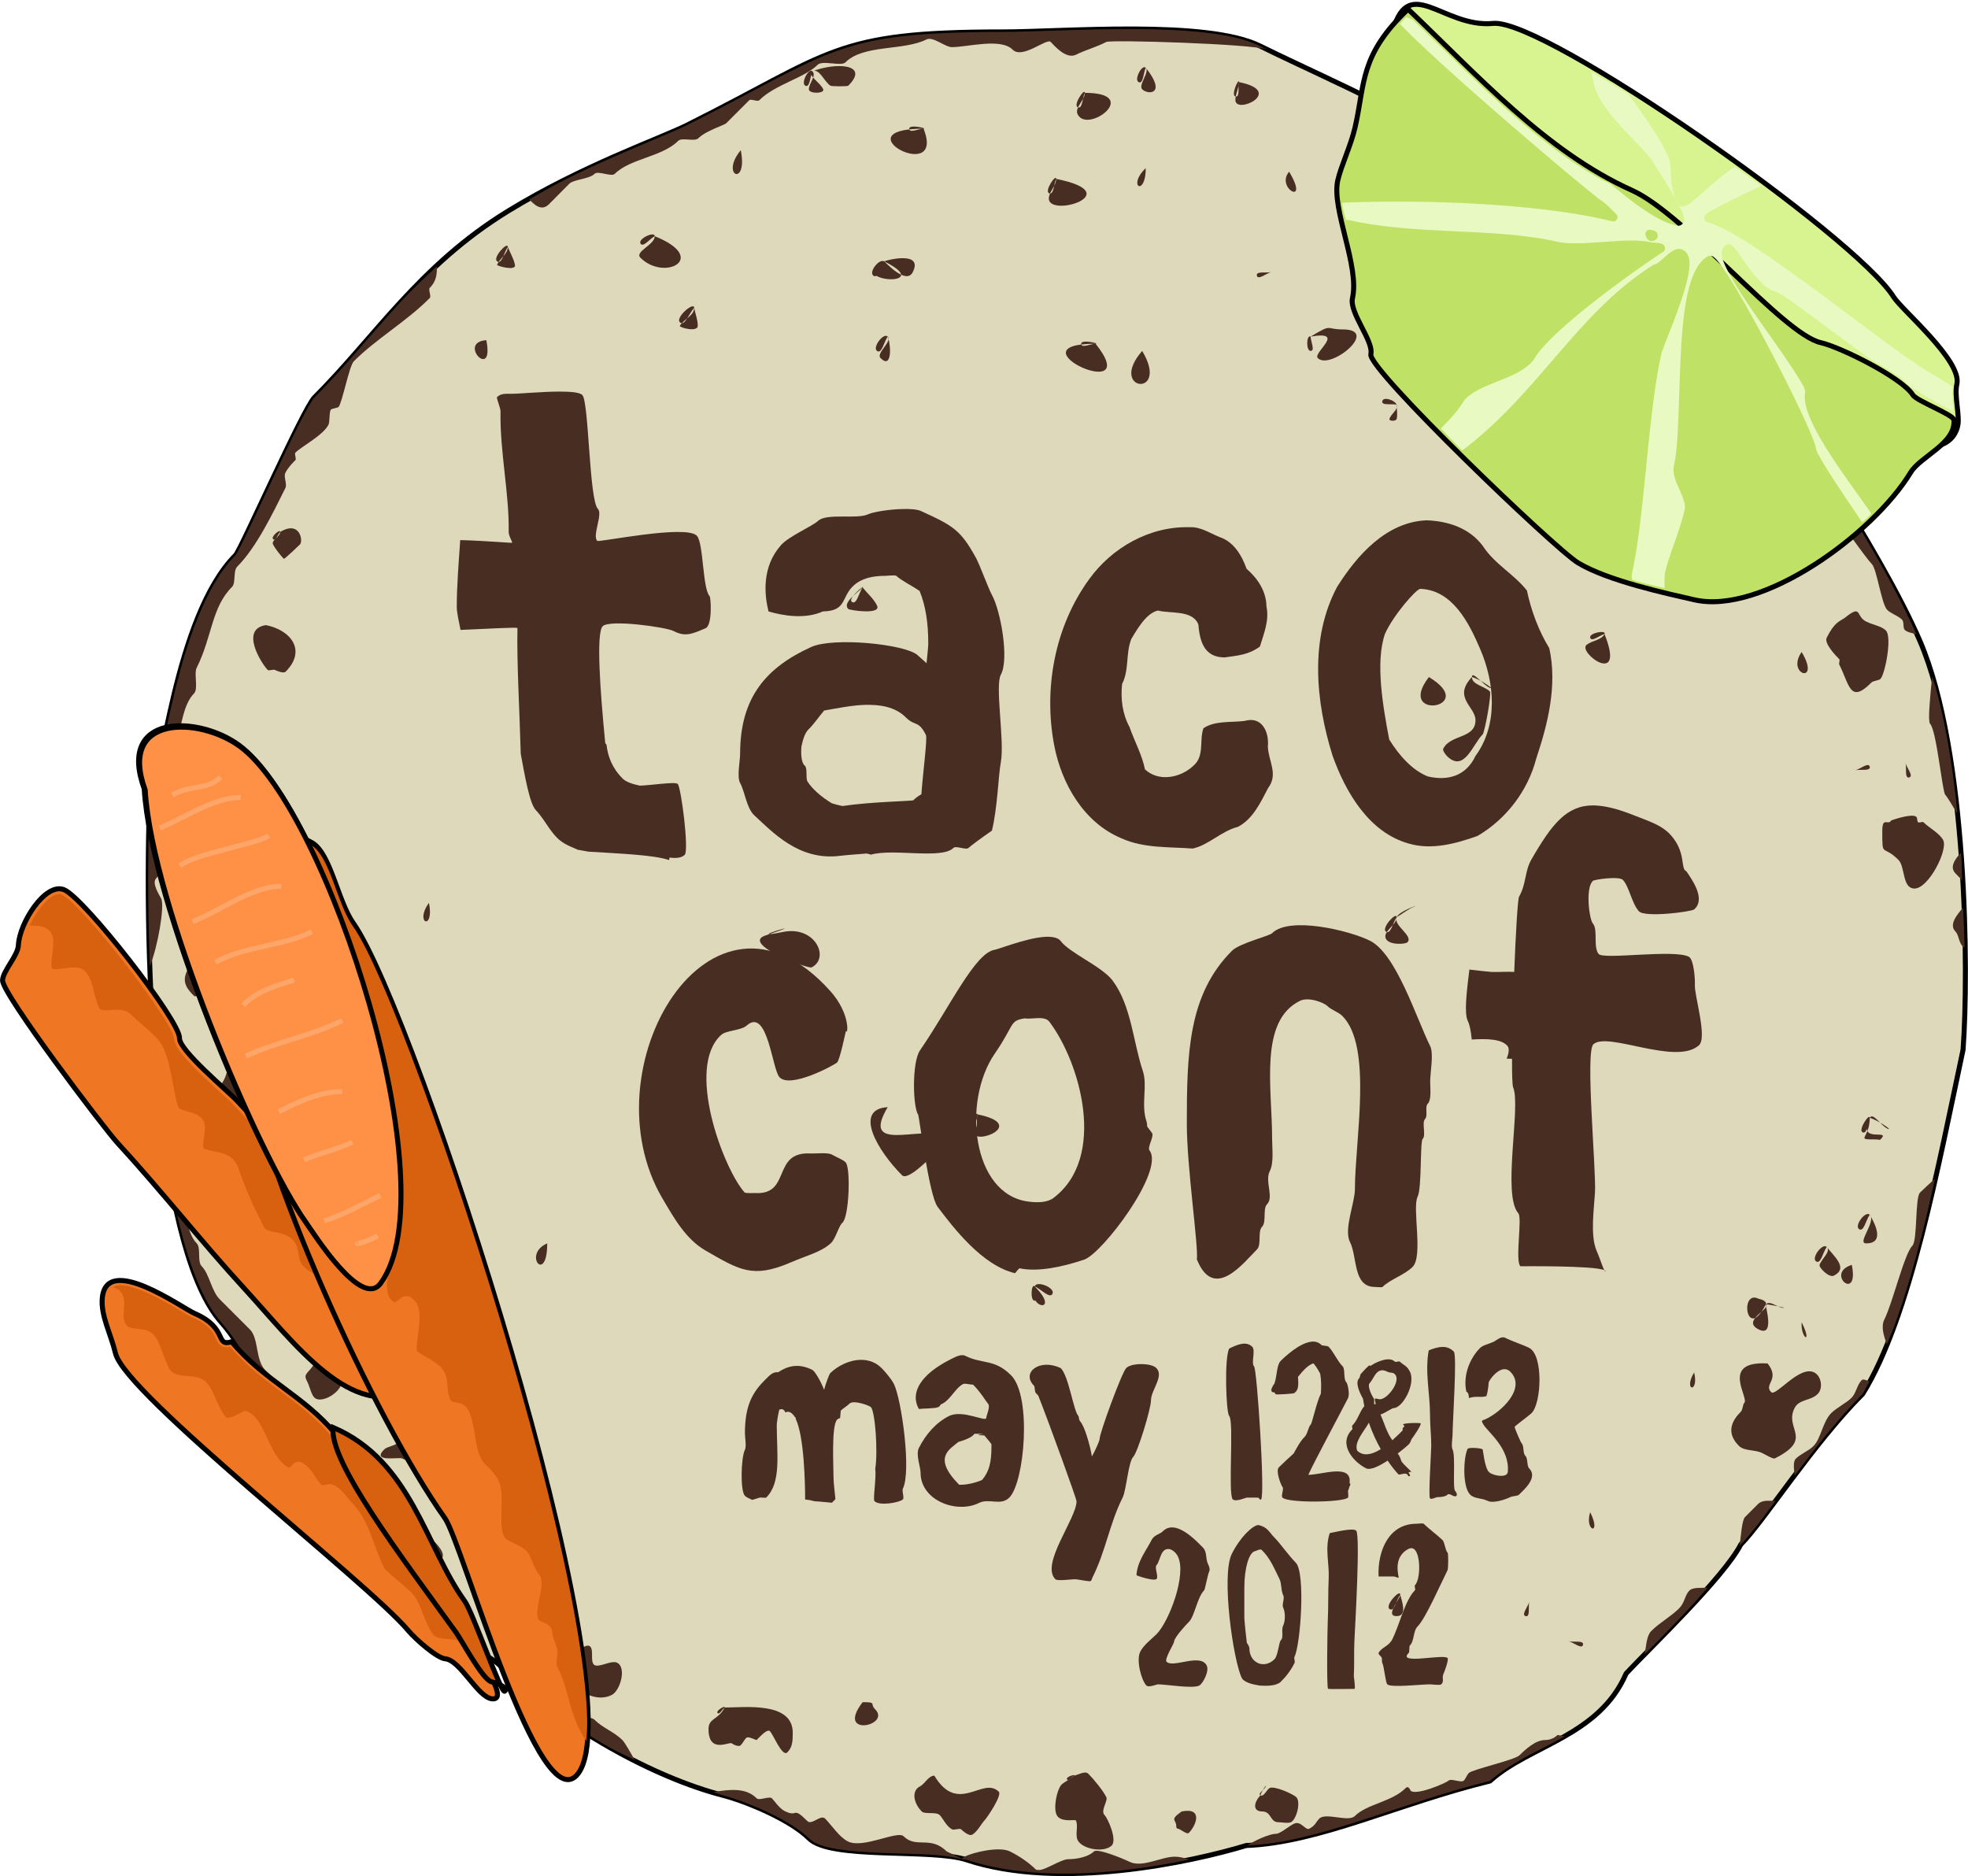 <?xml version="1.0" encoding="UTF-8" standalone="no"?>
<!-- Created with Inkscape (http://www.inkscape.org/) -->

<svg
   xmlns:dc="http://purl.org/dc/elements/1.1/"
   xmlns:cc="http://creativecommons.org/ns#"
   xmlns:rdf="http://www.w3.org/1999/02/22-rdf-syntax-ns#"
   xmlns:svg="http://www.w3.org/2000/svg"
   xmlns="http://www.w3.org/2000/svg"
   version="1.1"
   width="392.22"
   height="373.891"
   id="tacoconf-logo">
  <defs
     id="defs4" />
  <g
     transform="translate(-133.405,-545.811)"
     id="tacoconf-logo-g">
    <g
       transform="translate(-96.103,91.239)"
       id="g7468-4">
      <path
         d="m 259.312,613.791 c 2.276,-2.803 4.992,-36.421 17.143,-48.571 1.063,-1.063 13.497,-29.211 15.714,-31.429 12.129,-12.129 20.868,-26.278 38.571,-37.143 14.793,-9.079 30.425,-14.498 35.714,-17.143 28.958,-14.479 29.053,-18.571 62.857,-18.571 12.15,0 40.711,-2.502 51.429,2.857 7.793,3.896 26.992,12.394 34.286,17.143 18.91,12.312 48.571,29.878 60,42.857 7.318,7.055 29.494,40.775 37.143,58.571 9.439,21.964 9.714,66.286 8.571,81.429 -4.851,22.732 -10.517,53.354 -20,68.571 -9.823,9.823 -19.815,25.529 -24.286,30 -3.41,6.594 -18.197,20.712 -22.857,25.714 -5.427,12.589 -19.283,14.28 -27.143,21.429 -18.441,4.512 -34.031,12.285 -48.571,12.857 -10.904,3.309 -37.235,9.017 -55.714,2.857 -6.974,-2.325 -27.119,0.024 -31.429,-4.286 -3.714,-3.714 -12.502,-7.376 -17.143,-8.571 -13.471,-3.471 -31.93,-13.358 -44.286,-25.714 -3.909,-3.909 -12.148,-5.005 -15.714,-8.571 -6.98,-6.98 -11.826,-17.541 -20,-25.714 -2.891,-2.891 -3.489,-12.061 -7.143,-15.714 -4.829,-4.829 -8.144,-13.306 -12.857,-18.571 -12.185,-13.614 -15.587,-64.599 -14.286,-104.286 z"
         id="path7470-7"
         style="fill:#dfd9bc;fill-opacity:1;stroke:#000000;stroke-width:1;stroke-linecap:butt;stroke-linejoin:round;stroke-miterlimit:4;stroke-opacity:1;stroke-dasharray:none" />
      <path
         d="m 421.227,825.085 c 0.252,0.066 0.712,0.05 0.938,0.125 2.31,0.77 4.74,1.354 7.25,1.781 2.51,0.427 5.1,0.704 7.719,0.844 2.619,0.14 5.269,0.154 7.906,0.062 2.637,-0.092 5.249,-0.295 7.812,-0.562 4.893,-0.511 9.51,-1.3 13.656,-2.156 -0.95,-0.361 -1.96,-0.594 -2.844,-0.594 -2.765,0 -6.527,2.283 -9.094,1 -1.016,-0.508 -6.338,-2.755 -7.062,-2.031 -0.991,0.991 -3.149,1.531 -5.062,1.531 -1.719,0 -5.607,2.956 -6.562,2 -1.133,-1.133 -2.913,-2.457 -5.062,-3.531 -2.184,-1.092 -7.389,0.179 -9.094,1.031 -0.213,0.106 -0.738,0.5 -0.5,0.5 z"
         id="path7472-4"
         style="fill:#482e22;fill-opacity:1;stroke:none" />
      <path
         d="m 371.665,811.71 c 0.618,0.179 1.339,0.502 1.938,0.656 2.32,0.598 5.665,1.815 8.906,3.344 1.621,0.765 3.206,1.616 4.625,2.5 1.419,0.884 2.665,1.79 3.594,2.719 0.539,0.539 1.336,0.991 2.312,1.344 0.977,0.353 2.136,0.601 3.438,0.812 2.604,0.422 5.745,0.629 8.969,0.75 3.223,0.121 6.532,0.17 9.469,0.344 2.545,0.151 4.587,0.467 6.281,0.906 0.403,-0.024 -2.949,-1.481 -3,-1.531 -3.24,-3.24 -6.099,-0.537 -8.594,-3.031 -1.222,-1.222 -8.097,2.53 -11.094,1.031 -1.756,-0.878 -3.275,-3.275 -4.562,-4.562 -0.874,-0.874 -2.657,1.374 -3.531,0.5 -3.095,-3.095 -1.755,-0.612 -4.531,-2 -1.061,-0.531 -2.04,-2.04 -2.531,-2.531 -0.505,-0.505 -2.526,0.505 -3.031,0 -2.152,-2.152 -5.266,-1.814 -8.656,-1.25 z"
         id="path7474-4"
         style="fill:#482e22;fill-opacity:1;stroke:none" />
      <path
         d="m 335.946,792.553 c 1.181,0.959 2.359,1.931 3.594,2.844 3.679,2.719 7.579,5.212 11.5,7.438 1.669,0.947 3.301,1.627 4.969,2.469 -0.916,-1.573 -1.921,-3.421 -2.469,-3.969 -1.637,-1.637 -3.84,-2.34 -5.531,-4.031 -0.755,-0.755 -3.383,-0.321 -4.062,-1 -2.096,-2.096 -5.049,-3.041 -8,-3.75 z"
         id="path7476-3"
         style="fill:#482e22;fill-opacity:1;stroke:none" />
      <path
         d="m 261.071,672.178 c 0.118,1.159 0.183,2.394 0.312,3.531 0.553,4.852 1.229,9.494 2,13.844 0.771,4.35 1.65,8.405 2.656,12.062 1.006,3.657 2.15,6.913 3.406,9.688 0.628,1.387 1.275,2.65 1.969,3.781 0.694,1.131 1.426,2.149 2.188,3 1.178,1.316 2.264,2.827 3.312,4.438 1.049,1.611 2.052,3.31 3.062,5 1.011,1.69 2.03,3.381 3.094,4.938 1.064,1.556 2.168,2.98 3.375,4.188 0.913,0.913 1.635,2.175 2.25,3.594 0.615,1.419 1.141,3.007 1.625,4.562 0.484,1.555 0.949,3.083 1.469,4.406 0.52,1.323 1.09,2.434 1.812,3.156 2.043,2.043 3.881,4.22 5.594,6.469 1.713,2.249 3.291,4.577 4.844,6.844 1.553,2.267 3.061,4.494 4.625,6.594 1.564,2.099 3.193,4.068 4.938,5.812 0.892,0.892 2.071,1.616 3.406,2.281 0.453,0.226 0.986,0.412 1.469,0.625 -0.332,-1.627 -0.632,-3.257 -1.781,-4.406 -2.534,-2.534 -5.872,-4.341 -8.594,-7.062 -1.706,-1.706 -3.407,-7.939 -4.562,-9.094 -0.673,-0.673 -1.827,-0.827 -2.5,-1.5 -1.541,-1.541 -3.238,-4.769 -5.062,-6.594 -0.858,-0.858 -0.142,-4.173 -1,-5.031 -1.927,-1.927 -2.732,-5.763 -4.562,-7.594 -0.612,-0.612 0.017,-3.015 -0.5,-3.531 -0.758,-0.758 -0.774,-2.274 -1.531,-3.031 -1.731,-1.731 -3.989,-3.52 -6.031,-5.562 -1.947,-1.947 -1.262,-6.293 -3.031,-8.062 l -6.062,-6.062 c -1.596,-1.596 -2.041,-5.041 -3.562,-6.562 -0.926,-0.926 -0.074,-3.637 -1,-4.562 -4.289,-4.289 -1.371,-22.589 -6.562,-27.781 -0.421,-0.421 -0.079,-1.579 -0.5,-2 -0.16,-0.16 -0.372,-0.251 -0.562,-0.375 z"
         id="path7478-0"
         style="fill:#482e22;fill-opacity:1;stroke:none" />
      <path
         d="m 259.383,647.116 c 1.6,-3.924 2.973,-12.023 2.25,-13.469 -0.303,-0.606 -1.955,-3.076 -1,-4.031 0.529,-0.529 1.69,-2.152 1,-3.531 -1.233,-2.466 -0.504,-8.103 -1,-9.094 -0.389,-0.778 -1.031,-0.856 -1.031,-1.531 0,-0.096 -0.2,-0.532 -0.312,-0.812 -0.146,4.706 -0.243,9.538 -0.25,14.469 -0.008,5.219 0.087,10.526 0.25,15.812 0.023,0.736 0.068,1.453 0.094,2.188 z"
         id="path7480-7"
         style="fill:#482e22;fill-opacity:1;stroke:none" />
      <path
         d="m 316.602,507.616 c -2.52,2.344 -5.013,4.7 -7.25,7.125 -2.957,3.206 -5.73,6.454 -8.531,9.656 -2.802,3.202 -5.624,6.374 -8.656,9.406 -0.554,0.554 -1.756,2.72 -3.25,5.688 -1.494,2.967 -3.272,6.714 -5.031,10.438 -3.519,7.447 -6.906,14.75 -7.438,15.281 -1.519,1.519 -2.883,3.381 -4.125,5.469 -1.242,2.088 -2.344,4.423 -3.344,6.875 -0.999,2.452 -1.895,5.013 -2.688,7.625 -0.792,2.612 -1.473,5.275 -2.094,7.844 -1.238,5.126 -2.205,9.955 -2.969,13.688 1.294,-2.431 2.502,-4.97 3.938,-6.406 0.471,-0.471 0.77,-5.302 3.031,-7.562 0.851,-0.851 -0.056,-3.95 0.5,-5.062 3.129,-6.259 2.94,-12.034 7.062,-16.156 0.79,-0.79 0.178,-3.178 1.031,-4.031 3.843,-3.843 7.097,-10.662 9.594,-15.656 0.404,-0.808 -0.404,-2.223 0,-3.031 0.548,-1.096 1.504,-2.035 2,-2.531 0.253,-0.253 -0.253,-1.247 0,-1.5 1.247,-1.247 5.546,-3.466 6.594,-5.562 0.284,-0.567 0.114,-2.645 0.5,-3.031 0.168,-0.168 1.332,-0.332 1.5,-0.5 0.692,-0.692 2.142,-8.204 3.031,-9.094 4.606,-4.606 10.303,-7.771 15.156,-12.625 0.337,-0.337 -0.337,-1.695 0,-2.031 1.426,-1.426 1.399,-2.856 1.438,-4.312 z"
         id="path7482-8"
         style="fill:#482e22;fill-opacity:1;stroke:none" />
      <path
         d="m 482.008,464.428 c -0.319,-0.157 -0.992,-0.48 -1.281,-0.625 -1.34,-0.67 -2.951,-1.243 -4.781,-1.688 -1.83,-0.444 -3.875,-0.772 -6.062,-1.031 -4.375,-0.519 -9.313,-0.697 -14.312,-0.719 -9.999,-0.044 -20.175,0.562 -26.25,0.562 -4.225,0 -7.924,0.079 -11.219,0.219 -3.294,0.14 -6.205,0.351 -8.812,0.656 -2.608,0.305 -4.929,0.693 -7.094,1.188 -2.165,0.494 -4.158,1.104 -6.125,1.812 -1.967,0.708 -3.892,1.522 -5.906,2.469 -2.014,0.947 -4.133,2.009 -6.438,3.219 -4.609,2.42 -10.042,5.38 -17.281,9 -2.645,1.322 -7.863,3.367 -14.281,6.188 -3.209,1.41 -6.715,3.018 -10.344,4.844 -2.239,1.127 -4.553,2.488 -6.844,3.781 0.985,1.033 2.431,2.475 3.938,0.969 l 4.031,-4.062 c 0.903,-0.903 3.999,-0.936 5.062,-2 0.673,-0.673 3.358,0.673 4.031,0 3.04,-3.04 9.435,-3.372 12.625,-6.562 0.758,-0.758 3.274,0.226 4.031,-0.531 1.535,-1.535 5.116,-2.553 5.562,-3 l 4.562,-4.562 c 0.337,-0.337 1.663,0.337 2,0 3.181,-3.181 8.998,-4.435 11.625,-7.062 0.995,-0.995 4.692,0.371 5.562,-0.5 3.599,-3.599 11.54,-2.254 16.156,-4.562 1.305,-0.652 3.655,1.531 5.062,1.531 3.113,0 9.709,-1.885 12.094,0.5 1.967,1.967 6.778,-2.347 7.594,-1.531 0.693,0.693 3.049,3.538 5.062,2.531 1.9,-0.95 3.716,-1.374 6.031,-2.531 0.947,-0.474 28.985,0.379 32,1.5 z"
         id="path7484-6"
         style="fill:#482e22;fill-opacity:1;stroke:none" />
      <path
         d="m 552.165,505.241 c -1.511,-1.049 -2.787,-2.076 -4.344,-3.125 -11.208,-7.553 -23.326,-15.031 -32.781,-21.188 -0.427,-0.278 -1.215,-0.667 -1.719,-0.969 0.712,1.023 0.616,2.46 1.344,3.188 l 3.531,3.531 c 0.926,0.926 3.637,0.074 4.562,1 0.673,0.673 0.827,1.858 1.5,2.531 1.057,1.057 6.609,1.546 7.594,2.531 0.536,0.536 -0.029,1.517 1,2.031 1.264,0.632 4.307,0.489 5.062,2 0.935,1.871 0.667,4.23 2,5.562 1.546,1.546 7.935,2.16 12.25,2.906 z"
         id="path7486-8"
         style="fill:#482e22;fill-opacity:1;stroke:none" />
      <path
         d="m 611.446,580.96 c -1.885,-4.207 -4.306,-8.995 -7.281,-14.25 -3.269,-5.774 -6.98,-11.888 -10.688,-17.656 -2.803,-4.361 -5.439,-8.123 -8.031,-11.812 -0.259,0.848 -0.425,1.606 -0.062,1.969 1.782,1.782 2.398,7.461 3.531,8.594 1.178,1.178 3.429,2.398 4.562,3.531 1.229,1.229 0.65,3.332 1.5,5.031 0.755,1.511 6.499,9.531 7.594,10.625 0.985,0.985 1.926,7.988 3.031,9.094 0.842,0.842 2.158,1.158 3,2 0.421,0.421 0.11,1.61 0.531,2.031 0.416,0.416 1.359,0.615 2.312,0.844 z"
         id="path7488-8"
         style="fill:#482e22;fill-opacity:1;stroke:none" />
      <path
         d="m 619.602,616.741 c -0.102,-0.988 -0.167,-1.985 -0.281,-2.969 -0.457,-3.936 -0.989,-7.822 -1.656,-11.562 -0.668,-3.74 -1.466,-7.313 -2.375,-10.656 -0.207,-0.763 -0.498,-1.358 -0.719,-2.094 -0.438,4.345 -0.854,8.896 -0.406,9.344 1.297,1.297 2.432,13.557 3.031,14.156 0.305,0.305 1.409,2.1 2.406,3.781 z"
         id="path7490-4"
         style="fill:#482e22;fill-opacity:1;stroke:none" />
      <path
         d="m 620.571,630.022 c -0.084,-1.531 -0.047,-2.821 -0.156,-4.375 -0.027,-0.382 -0.065,-0.773 -0.094,-1.156 -1.229,1.327 -2.304,2.914 -1.094,4.125 0.266,0.266 0.835,0.867 1.344,1.406 z"
         id="path7492-3"
         style="fill:#482e22;fill-opacity:1;stroke:none" />
      <path
         d="m 621.04,643.46 c -0.036,-2.539 -0.178,-5.304 -0.281,-8.031 -1.194,1.405 -2.91,3.402 -1.531,4.781 0.702,0.702 0.601,2.132 1.5,3.031 0.073,0.073 0.222,0.148 0.312,0.219 z"
         id="path7494-1"
         style="fill:#482e22;fill-opacity:1;stroke:none" />
      <path
         d="m 605.54,722.491 c 0.55,-1.349 1.135,-2.62 1.656,-4.062 1.941,-5.366 3.677,-11.332 5.281,-17.531 0.969,-3.745 1.814,-7.601 2.688,-11.438 -1.029,0.924 -2.095,1.877 -3,2.781 -1.02,1.02 -0.475,9.537 -1.531,10.594 -1.601,1.601 -3.904,11.34 -5.562,14.656 -0.728,1.455 -0.156,3.197 0.469,5 z"
         id="path7496-4"
         style="fill:#482e22;fill-opacity:1;stroke:none" />
      <path
         d="m 587.165,748.647 c 1.992,-2.646 4.089,-5.409 6.281,-8.094 2.388,-2.924 4.826,-5.732 7.281,-8.188 0.465,-0.747 0.896,-1.682 1.344,-2.5 -0.679,-0.273 -1.263,-0.518 -1.531,-0.25 -0.926,0.926 -1.105,2.605 -2.031,3.531 -1.014,1.014 -2.964,1.964 -4.031,3.031 -1.721,1.721 -2.057,5.088 -3.531,6.562 -1.01,1.01 -2.521,1.521 -3.531,2.531 -0.628,0.628 -0.342,2.13 -0.25,3.375 z"
         id="path7498-9"
         style="fill:#482e22;fill-opacity:1;stroke:none" />
      <path
         d="m 576.196,762.71 c 0.053,-0.097 0.202,-0.25 0.25,-0.344 1.118,-1.118 2.594,-2.933 4.312,-5.188 0.775,-1.017 1.754,-2.362 2.625,-3.531 -1.206,0.097 -2.556,-0.287 -3.562,0.719 l -2.531,2.531 c -0.609,0.609 -0.796,3.604 -1.094,5.812 z"
         id="path7500-2"
         style="fill:#482e22;fill-opacity:1;stroke:none" />
      <path
         d="m 557.29,784.272 c 2.512,-2.563 4.972,-5.034 8.219,-8.469 1.551,-1.641 2.923,-3.234 4.344,-4.844 -1.298,0.108 -2.953,-0.109 -3.656,0.594 -0.899,0.899 -0.919,2.419 -2.031,3.531 -1.692,1.692 -3.82,2.789 -5.562,4.531 -0.944,0.944 -0.992,2.864 -1.312,4.656 z"
         id="path7502-0"
         style="fill:#482e22;fill-opacity:1;stroke:none" />
      <path
         d="m 478.165,822.335 c 1.726,-0.079 3.46,-0.238 5.219,-0.5 1.854,-0.276 3.728,-0.654 5.625,-1.094 3.794,-0.88 7.677,-2.054 11.688,-3.344 4.01,-1.289 8.155,-2.69 12.438,-4.062 4.282,-1.372 8.702,-2.716 13.312,-3.844 0.982,-0.894 2.077,-1.683 3.219,-2.438 1.142,-0.755 2.349,-1.476 3.594,-2.156 2.489,-1.361 5.125,-2.618 7.688,-4.062 0.138,-0.078 0.269,-0.171 0.406,-0.25 -0.573,-0.101 -1.432,-0.255 -1.438,-0.25 -0.496,0.496 -1.336,1 -2.5,1 -1.903,0 -4.012,1.981 -5.062,3.031 -0.954,0.954 -9.397,2.834 -10.094,3.531 -0.421,0.421 -0.61,1.11 -1.031,1.531 -0.505,0.505 -2.526,-0.505 -3.031,0 -0.477,0.477 -6.504,3.058 -7.562,2 -0.051,-0.051 -0.377,-1.123 -1,-0.5 -2.727,2.727 -7.718,3.156 -10.125,5.562 -1.263,1.263 -5.8,-0.763 -7.062,0.5 -0.699,0.699 -0.784,1.408 -2.031,2.031 -0.729,0.364 -1.663,-1.684 -3.031,-1 -1.03,0.515 -2.787,2 -3.531,2 -1.418,0 -4.617,1.489 -5.688,2.312 z"
         id="path7504-6"
         style="fill:#482e22;fill-opacity:1;stroke:none" />
      <path
         d="m 270,297.661 c -1.646,0.629 -0.434,1.863 -2.5,3.929 -0.99,0.99 0.557,4.128 1.071,4.643 0.698,0.698 -0.983,2.231 -0.357,2.857 1.131,1.131 1.012,3.512 2.143,4.643 0.036,0.036 0.274,0.798 0.714,0.357 0.867,-0.867 1.911,-1.553 2.857,-2.5 0.727,-0.727 -0.644,-2.57 0,-3.214 1.883,-1.883 6.294,-2.589 7.5,-5 0.392,-0.783 -0.464,-1.535 -0.714,-1.786 -1.121,-1.121 -2.107,-2.464 -2.857,-3.214 -1.054,-1.054 -3.368,1.275 -4.286,0.357 -1.248,-1.248 -0.716,-2.213 -3.571,-1.071 z"
         transform="translate(0,308.272)"
         id="path7506-8"
         style="fill:#482e22;fill-opacity:1;stroke:none" />
      <path
         d="m 268.571,336.59 c -4.702,4.337 3.685,-3.328 -1.786,2.143 -0.165,0.165 0.108,0.856 0,1.071 -1.173,2.346 0.217,3.789 1.429,5 0.179,0.179 0.893,-0.179 1.071,0 2.174,2.174 5.992,-4.564 7.5,-6.071 3.553,-3.553 -5.134,-7.276 -8.214,-2.143 z"
         transform="translate(0,308.272)"
         id="path7508-9"
         style="fill:#482e22;fill-opacity:1;stroke:none" />
      <path
         d="m 274.643,360.161 c -0.454,2.102 -2.5,3.658 -2.5,5.714 0,2.28 0.366,3.223 1.429,4.286 0.655,0.655 0.059,2.56 0.714,3.214 0.737,0.737 3.105,-1.32 3.214,-1.429 0.788,-0.788 3.406,-9.094 2.857,-9.643 -0.512,-0.512 -1.947,-1.233 -2.5,-1.786 -1.184,-1.184 -0.905,-2.089 -3.214,-0.357 z"
         transform="translate(0,308.272)"
         id="path7510-2"
         style="fill:#482e22;fill-opacity:1;stroke:none" />
      <path
         d="m 290.357,348.733 c -0.476,0.238 -1.19,1.19 -1.429,0.714 -0.238,-0.476 1.805,-1.091 1.429,-0.714 -0.821,0.821 -2.19,1.833 -2.857,2.5 -0.139,0.139 0,1.211 0,1.429 0,3.901 10.356,-0.929 2.857,-3.929 z"
         transform="translate(0,308.272)"
         id="path7512-6"
         style="fill:#482e22;fill-opacity:1;stroke:none" />
      <path
         d="m 597.143,577.719 c -0.957,0.663 -2.01,0.805 -3.571,3.929 -0.587,1.175 1.89,3.675 2.5,4.286 0.165,0.165 -0.108,0.856 0,1.071 2.094,4.187 2.129,7.871 6.429,3.571 0.334,-0.334 1.452,-0.381 1.786,-0.714 0.895,-0.895 2.367,-8.347 1.071,-9.643 -0.908,-0.908 -2.456,-1.049 -3.929,-1.786 -2.164,-1.082 -0.753,-3.541 -4.286,-0.714 z"
         id="path7514-6"
         style="fill:#482e22;fill-opacity:1;stroke:none" />
      <path
         d="m 581.786,726.291 c -9.549,-0.548 -3.627,6.841 -4.643,7.857 -0.343,0.343 -0.256,1.327 -0.714,1.786 -1.734,1.734 -3.006,4.137 -0.357,6.786 1.079,1.079 3.198,0.706 4.643,1.429 0.523,0.261 2.176,1.233 2.5,1.071 7.869,-3.935 1.855,-5.853 3.929,-10 0.936,-1.872 3.214,-1.428 4.643,-2.857 1.076,-1.076 0.762,-3.548 -0.714,-4.286 -2.94,-1.47 -7.626,4.874 -8.571,3.929 -1.577,-1.577 1.87,-2.483 -0.714,-5.714 z"
         id="path7516-4"
         style="fill:#482e22;fill-opacity:1;stroke:none" />
      <path
         d="m 311.071,740.934 c -1.328,0.03 -1.64,0.569 -2.143,1.071 -0.729,0.729 -2.247,0.818 -2.857,1.429 -2.619,2.619 2.952,1.476 3.571,1.786 4.364,2.182 5.674,-1.739 1.429,-4.286 z"
         id="path7518-9"
         style="fill:#482e22;fill-opacity:1;stroke:none" />
      <path
         d="m 291.429,419.09 c -1.165,1.284 -1.275,1.379 -0.714,2.5 0.569,1.138 0.818,2.604 1.429,3.214 1.557,1.557 6.643,-1.715 5.357,-4.286 -0.402,-0.804 -4.54,-3.317 -4.643,-3.214 -0.539,0.539 -0.952,1.19 -1.429,1.786 z"
         transform="translate(0,308.272)"
         id="path7520-5"
         style="fill:#482e22;fill-opacity:1;stroke:none" />
      <path
         d="m 308.929,451.947 c -0.52,3.365 1.699,4.556 3.214,6.071 0.343,0.343 1.692,-0.225 2.143,0 0.498,0.249 0.795,1.031 1.429,0.714 1.029,-0.515 1.264,-1.264 1.786,-1.786 1.765,-1.765 -5.606,-7.251 -6.429,-6.429 -0.691,0.691 -0.021,0.156 -2.143,1.429 z"
         transform="translate(0,308.272)"
         id="path7522-0"
         style="fill:#482e22;fill-opacity:1;stroke:none" />
      <path
         d="m 337.857,460.519 c -0.476,0.119 -1.31,0.833 -1.429,0.357 -0.119,-0.476 1.776,-0.704 1.429,-0.357 -1.164,1.164 -3.571,0.965 -3.571,2.5 0,5.122 7.5,4.566 7.5,0 0,-1.303 -2.553,-1.674 -3.929,-2.5 z"
         transform="translate(0,308.272)"
         id="path7524-4"
         style="fill:#482e22;fill-opacity:1;stroke:none" />
      <path
         d="m 344.643,475.161 c -3.924,4.477 3.21,-4.282 -2.857,1.786 -2.161,2.161 4.643,9.643 9.643,7.143 1.682,-0.841 3.006,-5.461 1.071,-6.429 -1.198,-0.599 -3.812,1.188 -4.643,0.357 -0.714,-0.714 0,-2.857 -0.714,-3.571 -0.613,-0.613 -1.695,0.392 -2.5,0.714 z"
         transform="translate(0,308.272)"
         id="path7526-8"
         style="fill:#482e22;fill-opacity:1;stroke:none" />
      <path
         d="m 606.429,618.076 c -0.642,1.111 -1.786,-0.912 -1.786,2.143 0,5.458 0.03,2.53 3.214,5.714 1.394,1.394 0.715,5.714 3.214,5.714 2.803,0 6.703,-7.665 5.714,-9.643 -0.664,-1.329 -2.81,-2.453 -3.929,-3.571 -0.179,-0.179 -0.893,0.179 -1.071,0 -0.238,-0.238 -0.119,-0.833 -0.357,-1.071 -0.749,-0.749 -4.55,0.534 -5,0.714 z"
         id="path7528-7"
         style="fill:#482e22;fill-opacity:1;stroke:none" />
      <path
         d="m 373.929,486.59 c -0.476,0.357 -1.071,1.548 -1.429,1.071 -0.357,-0.476 1.695,-1.604 1.429,-1.071 -1.245,2.491 -3.214,2.062 -3.214,4.286 0,5.053 4.203,2.418 4.643,2.857 0.088,0.088 1.31,0.833 1.786,0.357 0.417,-0.417 0.655,-1.012 1.071,-1.429 0.475,-0.475 1.946,0.554 2.143,0.357 0.274,-0.274 1.875,-2.098 2.5,-1.786 0.61,0.305 2.5,5.357 3.571,4.286 1.027,-1.027 1.071,-2.253 1.071,-3.929 0,-6.246 -9.672,-5 -13.571,-5 z"
         transform="translate(0,308.272)"
         id="path7530-1"
         style="fill:#482e22;fill-opacity:1;stroke:none" />
      <path
         d="m 415.714,500.161 c -1.196,0.053 -1.896,1.662 -2.857,2.143 -1.752,0.876 -1.268,3.375 0.357,5 0.616,0.616 2.868,0.011 3.571,0.714 0.677,0.677 1.307,2.261 2.5,2.857 0.375,0.187 1.501,-0.285 1.786,0 0.174,0.174 1.498,1.394 2.143,1.071 1.07,-0.535 1.9,-2.257 2.5,-2.857 0.518,-0.518 3.551,-5.021 2.857,-5.714 -3.173,-3.173 -8.097,4.719 -12.857,-3.214 z"
         transform="translate(0,308.272)"
         id="path7532-7"
         style="fill:#482e22;fill-opacity:1;stroke:none" />
      <path
         d="m 443.571,808.434 c -0.476,0.238 -1.19,1.19 -1.429,0.714 -0.238,-0.476 1.805,-1.091 1.429,-0.714 -0.553,0.553 -2.064,1.35 -2.5,1.786 -0.925,0.925 -1.871,5.272 -0.714,6.429 1.089,1.089 3.453,0.478 3.571,0.714 0.541,1.081 -0.198,2.818 0.357,3.929 0.916,1.833 5.303,2.554 6.786,1.071 1.131,-1.131 -0.761,-5.404 -1.429,-6.071 -0.856,-0.856 0.718,-2.849 0.357,-3.571 -0.65,-1.3 -2.472,-3.544 -3.571,-4.643 -0.679,-0.679 -1.916,0.169 -2.857,0.357 z"
         id="path7534-2"
         style="fill:#482e22;fill-opacity:1;stroke:none" />
      <path
         d="m 480.714,812.362 c -1.411,1.502 -1.531,3.214 0.357,3.214 1.864,0 1.512,2.143 3.214,2.143 0.605,0 1.971,0.265 2.5,0 1.142,-0.571 2.018,-4.054 1.071,-5 -0.585,-0.585 -4.478,-2.372 -5.357,-1.786 -0.634,0.423 -1.104,1.769 -1.786,1.429 -0.621,-0.31 0.814,-1.141 1.071,-1.786 0.258,-0.645 -0.935,1.105 -1.071,1.786 z"
         id="path7536-7"
         style="fill:#482e22;fill-opacity:1;stroke:none" />
      <path
         d="m 285.357,560.576 c -0.476,0.476 -0.952,1.905 -1.429,1.429 -0.476,-0.476 1.429,-2.102 1.429,-1.429 0,0.96 -1.858,1.642 -1.429,2.5 0.452,0.903 1.601,2.315 2.143,2.857 0.126,0.126 3.127,-2.77 3.214,-2.857 0.687,-0.687 0.016,-4.867 -3.929,-2.5 z"
         id="path7538-2"
         style="fill:#482e22;fill-opacity:1;stroke:none" />
      <path
         d="m 401.429,485.519 c -5.479,7.112 5.756,4.684 2.5,1.429 -1.119,-1.119 0.408,-1.429 -2.5,-1.429 z"
         transform="translate(0,308.272)"
         id="path7540-2"
         style="fill:#482e22;fill-opacity:1;stroke:none" />
      <path
         d="m 465,815.576 c -2.48,1.765 -1.071,1.567 -1.071,2.857 0,0.677 0.285,0.499 0.714,0.714 0.357,0.179 1.479,1.021 1.786,0.714 1.498,-1.498 2.912,-5.154 -1.429,-4.286 z"
         id="path7542-6"
         style="fill:#482e22;fill-opacity:1;stroke:none" />
      <path
         d="m 332.857,438.733 c -0.357,0.476 -0.595,1.786 -1.071,1.429 -0.476,-0.357 1.071,-2.024 1.071,-1.429 0,0.694 -0.761,1.165 -1.071,1.786 -0.914,1.828 5,4.04 5,0.357 0,-0.147 0.095,-0.977 0,-1.071 -1.793,-1.793 -3.337,-0.627 -3.929,-1.071 -0.381,-0.286 0,-0.952 0,-1.429"
         transform="translate(0,308.272)"
         id="path7544-1"
         style="fill:#482e22;fill-opacity:1;stroke:none" />
      <path
         d="m 285.357,707.719 c -1.193,-0.872 -1.738,2.191 -1.429,2.5 0.419,0.419 2.051,0.265 2.5,0.714 0.659,0.659 2.162,0.376 2.857,1.071 0.417,0.417 0.655,1.012 1.071,1.429 0.168,0.168 -0.238,0.714 0,0.714 0.469,0 0.584,-0.941 0.714,-1.071 1.75,-1.75 -2.598,-5.942 -3.571,-6.429 -0.74,-0.37 -1.949,0.926 -2.143,1.071 z"
         id="path7546-0"
         style="fill:#482e22;fill-opacity:1;stroke:none" />
      <path
         d="m 282.857,692.362 c -3.024,4.658 4.704,3.763 0,0 z"
         id="path7548-6"
         style="fill:#482e22;fill-opacity:1;stroke:none" />
      <path
         d="m 282.143,317.661 c -0.357,0.476 -0.595,1.786 -1.071,1.429 -0.476,-0.357 1.071,-2.024 1.071,-1.429 0,0.907 -1.713,1.859 -1.071,2.5 3.978,3.978 3.931,-3.393 2.857,-3.214 -0.632,0.105 -1.19,0.476 -1.786,0.714 z"
         transform="translate(0,308.272)"
         id="path7550-1"
         style="fill:#482e22;fill-opacity:1;stroke:none" />
      <path
         d="m 282.5,270.876 c -5.277,0.796 -0.817,7.754 0.357,8.929 0.227,0.227 1.131,-0.149 1.429,0 0.303,0.151 1.721,0.779 2.143,0.357 4.23,-4.23 1.067,-8.287 -3.929,-9.286 z"
         transform="translate(0,308.272)"
         id="path7552-5"
         style="fill:#482e22;fill-opacity:1;stroke:none" />
      <path
         d="m 445.714,164.804 c -0.476,0.952 -0.476,3.333 -1.429,2.857 -0.952,-0.476 1.429,-3.922 1.429,-2.857 0,1.506 -2.102,2.939 -1.429,4.286 1.986,3.972 12.885,-4.286 1.429,-4.286 z"
         transform="translate(0,308.272)"
         id="path7554-9"
         style="fill:#482e22;fill-opacity:1;stroke:none" />
      <path
         d="m 457.857,159.804 c -0.476,0.952 -0.476,3.333 -1.429,2.857 -0.952,-0.476 0.676,-3.61 1.429,-2.857 0.828,0.828 -1.542,3.458 -0.714,4.286 1.163,1.163 4.981,1.048 0.714,-4.286 z"
         transform="translate(0,308.272)"
         id="path7556-4"
         style="fill:#482e22;fill-opacity:1;stroke:none" />
      <path
         d="m 440,181.947 c -0.476,0.952 -0.476,3.333 -1.429,2.857 -0.952,-0.476 1.429,-3.922 1.429,-2.857 0,1.282 -1.177,2.314 -1.429,3.571 -0.901,4.505 16.255,-0.606 1.429,-3.571 z"
         transform="translate(0,308.272)"
         id="path7558-9"
         style="fill:#482e22;fill-opacity:1;stroke:none" />
      <path
         d="m 457.857,179.804 c -3.805,3.619 0,5.847 0,0 z"
         transform="translate(0,308.272)"
         id="path7560-0"
         style="fill:#482e22;fill-opacity:1;stroke:none" />
      <path
         d="m 490.714,213.376 c 0,0.952 0.952,2.857 0,2.857 -0.952,0 -0.852,-3.283 0,-2.857 7.251,-1.225 0.364,3.221 1.429,4.286 2.488,2.488 12.458,-5.714 5,-5.714 -3.59,0 -1.977,-1.242 -6.429,1.429 z"
         transform="translate(0,308.272)"
         id="path7562-9"
         style="fill:#482e22;fill-opacity:1;stroke:none" />
      <path
         d="m 512.143,215.519 c 0.952,0.714 3.571,1.19 2.857,2.143 -0.714,0.952 -4.048,-2.143 -2.857,-2.143 2.884,0 6.234,3.766 9.286,0.714 1.389,-1.389 0.274,-6.702 -1.429,-5 -1.501,1.501 -4.66,3.007 -7.857,4.286 z"
         transform="translate(0,308.272)"
         id="path7564-1"
         style="fill:#482e22;fill-opacity:1;stroke:none" />
      <path
         d="m 511.429,189.09 c -0.952,0 -2.857,0.952 -2.857,0 0,-0.952 3.531,-0.673 2.857,0 -0.858,0.858 -2.444,0.263 -3.571,0.714 -2.782,1.113 3.571,8.239 3.571,-0.714 z"
         transform="translate(0,308.272)"
         id="path7566-7"
         style="fill:#482e22;fill-opacity:1;stroke:none" />
      <path
         d="m 486.429,180.519 c -2.805,3.253 4.258,7.097 0,0 z"
         transform="translate(0,308.272)"
         id="path7568-7"
         style="fill:#482e22;fill-opacity:1;stroke:none" />
      <path
         d="m 476.429,162.661 c -0.238,0.952 0.238,3.095 -0.714,2.857 -0.952,-0.238 0.714,-3.839 0.714,-2.857 0,1.214 -0.714,2.357 -0.714,3.571 0,2.988 10.013,-1.712 0.714,-3.571 z"
         transform="translate(0,308.272)"
         id="path7570-1"
         style="fill:#482e22;fill-opacity:1;stroke:none" />
      <path
         d="m 539.286,201.233 c -6.518,7.952 8.685,4.343 0,0 z"
         transform="translate(0,308.272)"
         id="path7572-1"
         style="fill:#482e22;fill-opacity:1;stroke:none" />
      <path
         d="m 482.857,200.519 c -0.952,0.238 -2.619,1.667 -2.857,0.714 -0.238,-0.952 1.905,-0.476 2.857,-0.714 z"
         transform="translate(0,308.272)"
         id="path7574-5"
         style="fill:#482e22;fill-opacity:1;stroke:none" />
      <path
         d="m 457.143,216.233 c -7.011,8.058 5.679,9.466 0,0 z"
         transform="translate(0,308.272)"
         id="path7576-9"
         style="fill:#482e22;fill-opacity:1;stroke:none" />
      <path
         d="m 413.571,171.947 c -0.952,0 -2.857,0.952 -2.857,0 0,-0.952 3.81,0 2.857,0 -16.788,0 4.554,11.385 0,0 z"
         transform="translate(0,308.272)"
         id="path7578-7"
         style="fill:#482e22;fill-opacity:1;stroke:none" />
      <path
         d="m 377.143,176.233 c -4.246,5.116 1.49,7.451 0,0 z"
         transform="translate(0,308.272)"
         id="path7580-7"
         style="fill:#482e22;fill-opacity:1;stroke:none" />
      <path
         d="m 391.429,160.519 c -0.476,0.952 -0.476,3.333 -1.429,2.857 -0.952,-0.476 0.676,-3.61 1.429,-2.857 0.858,0.858 -0.714,2.357 -0.714,3.571 0,0.952 3.211,0.884 2.857,0 -0.516,-1.289 -3.385,-2.951 -2.143,-3.571 1.364,-0.682 2.303,2.011 3.571,2.857 0.231,0.154 3.398,0.174 3.571,0 4.398,-4.398 -2.609,-4.671 -7.143,-2.857 z"
         transform="translate(0,308.272)"
         id="path7582-6"
         style="fill:#482e22;fill-opacity:1;stroke:none" />
      <path
         d="m 405.714,198.376 c -0.714,0.952 -1.19,3.571 -2.143,2.857 -0.952,-0.714 1.078,-3.39 2.143,-2.857 10.739,5.37 -8.252,4.126 0,0 0.088,-0.044 4.362,4.848 5.714,2.143 2.087,-4.174 -4.875,-2.479 -5.714,-2.143 z"
         transform="translate(0,308.272)"
         id="path7584-7"
         style="fill:#482e22;fill-opacity:1;stroke:none" />
      <path
         d="m 360,193.376 c -0.952,0.476 -2.381,2.381 -2.857,1.429 -0.476,-0.952 2.857,-2.493 2.857,-1.429 0,1.717 -4.071,3.072 -2.857,4.286 4.79,4.79 13.761,0.076 2.857,-4.286 z"
         transform="translate(0,308.272)"
         id="path7586-3"
         style="fill:#482e22;fill-opacity:1;stroke:none" />
      <path
         d="m 330.714,195.519 c -0.714,0.952 -1.19,3.571 -2.143,2.857 -0.952,-0.714 2.143,-4.048 2.143,-2.857 0,1.388 -1.627,2.282 -2.143,3.571 -0.076,0.189 3.834,1.313 3.571,0 -0.251,-1.257 -0.952,-2.381 -1.429,-3.571 z"
         transform="translate(0,308.272)"
         id="path7588-6"
         style="fill:#482e22;fill-opacity:1;stroke:none" />
      <path
         d="m 326.429,214.09 c -5.901,0.424 1.655,8.277 0,0 z"
         transform="translate(0,308.272)"
         id="path7590-5"
         style="fill:#482e22;fill-opacity:1;stroke:none" />
      <path
         d="m 447.857,214.804 c -0.952,0 -2.857,0.952 -2.857,0 0,-0.952 3.81,0 2.857,0 -17.379,0 10.035,12.544 0,0 z"
         transform="translate(0,308.272)"
         id="path7592-6"
         style="fill:#482e22;fill-opacity:1;stroke:none" />
      <path
         d="m 514.286,281.233 c -6.818,8.824 10.248,6.149 0,0 z"
         transform="translate(0,308.272)"
         id="path7594-3"
         style="fill:#482e22;fill-opacity:1;stroke:none" />
      <path
         d="m 549.286,272.661 c -0.952,0.238 -2.619,1.667 -2.857,0.714 -0.238,-0.952 3.296,-1.592 2.857,-0.714 -0.621,1.242 -2.487,1.276 -3.571,2.143 -1.884,1.507 7.899,8.677 3.571,-2.143 z"
         transform="translate(0,308.272)"
         id="path7596-9"
         style="fill:#482e22;fill-opacity:1;stroke:none" />
      <path
         d="m 401.429,263.376 c -0.714,0.952 -1.19,3.571 -2.143,2.857 -0.952,-0.714 2.985,-3.699 2.143,-2.857 -1.214,1.214 -4.071,3.072 -2.857,4.286 0.255,0.255 6.69,1.237 5.714,-0.714 -0.682,-1.364 -1.905,-2.381 -2.857,-3.571 z"
         transform="translate(0,308.272)"
         id="path7598-4"
         style="fill:#482e22;fill-opacity:1;stroke:none" />
      <path
         d="m 406.429,366.947 c -6.876,0.37 -2.081,8.633 2.857,13.571 1.086,1.086 5.067,-2.924 5.714,-3.571 0.792,-0.792 5.537,2.143 4.286,2.143 -1.126,0 2.201,-3.514 0.714,-5 -0.341,-0.341 -2.146,-1.073 -2.857,-1.429 -4.09,-2.045 -16.245,3.504 -10.714,-5.714 z"
         transform="translate(0,308.272)"
         id="path7600-8"
         style="fill:#482e22;fill-opacity:1;stroke:none" />
      <path
         d="m 435.714,402.661 c 0,0.952 0.952,2.857 0,2.857 -0.952,0 -0.673,-3.531 0,-2.857 5.335,5.335 -1.55,4.651 0,0 0.405,-1.216 4.048,0.238 3.571,1.429 -0.476,1.19 -2.381,-0.952 -3.571,-1.429 z"
         transform="translate(0,308.272)"
         id="path7602-1"
         style="fill:#482e22;fill-opacity:1;stroke:none" />
      <path
         d="m 424.286,368.376 c -0.238,0.952 0.238,3.095 -0.714,2.857 -0.952,-0.238 0.714,-3.839 0.714,-2.857 0,1.214 -0.714,2.357 -0.714,3.571 0,2.715 10.93,-1.528 0.714,-3.571 z"
         transform="translate(0,308.272)"
         id="path7604-2"
         style="fill:#482e22;fill-opacity:1;stroke:none" />
      <path
         d="m 406.429,358.376 c -0.952,-3.81 -0.952,-3.81 0,0 z"
         transform="translate(0,308.272)"
         id="path7606-9"
         style="fill:#482e22;fill-opacity:1;stroke:none" />
      <path
         d="m 392.857,390.519 c -0.952,-0.476 -3.333,-0.476 -2.857,-1.429 0.476,-0.952 2.857,2.493 2.857,1.429 0,-1.525 -2.011,-2.303 -2.857,-3.571 -0.667,-1.001 2.666,-1.15 2.857,0 0.196,1.174 0,2.381 0,3.571 z"
         transform="translate(0,308.272)"
         id="path7608-3"
         style="fill:#482e22;fill-opacity:1;stroke:none" />
      <path
         d="m 507.857,329.09 c -0.714,0.952 -1.19,3.571 -2.143,2.857 -0.952,-0.714 2.143,-4.048 2.143,-2.857 0,1.597 -2.857,2.857 -2.143,4.286 0.665,1.33 3.894,1.106 4.286,0.714 1.282,-1.282 -2.857,-3.333 -2.143,-5 0.547,-1.276 4.86,-2.658 3.571,-2.143 -1.289,0.516 -2.381,1.429 -3.571,2.143 z"
         transform="translate(0,308.272)"
         id="path7610-9"
         style="fill:#482e22;fill-opacity:1;stroke:none" />
      <path
         d="m 522.857,281.233 c -3.883,4.094 0.714,5.902 0.714,8.571 0,3.784 -4.958,2.773 -6.429,5.714 -0.18,0.36 0.571,1.285 0.714,1.429 3.447,3.447 5.137,-2.28 7.143,-4.286 0.416,-0.416 1.835,-8.165 1.429,-8.571 -1.078,-1.078 -3.571,-1.333 -3.571,-2.857 0,-1.388 2.282,1.627 3.571,2.143 1.289,0.516 -2.21,-1.871 -3.571,-2.143 z"
         transform="translate(0,308.272)"
         id="path7612-0"
         style="fill:#482e22;fill-opacity:1;stroke:none" />
      <path
         d="m 535,288.376 c -8.556,5.814 4.516,11.289 0,0 z"
         transform="translate(0,308.272)"
         id="path7614-8"
         style="fill:#482e22;fill-opacity:1;stroke:none" />
      <path
         d="m 342.857,259.09 c -0.238,0.952 0.238,3.095 -0.714,2.857 -0.952,-0.238 0.476,-1.905 0.714,-2.857 z"
         transform="translate(0,308.272)"
         id="path7616-8"
         style="fill:#482e22;fill-opacity:1;stroke:none" />
      <path
         d="m 315,326.233 c -3.007,4.093 1.133,5.663 0,0 z"
         transform="translate(0,308.272)"
         id="path7618-5"
         style="fill:#482e22;fill-opacity:1;stroke:none" />
      <path
         d="m 338.571,394.09 c -5.037,2.168 0,8.331 0,0 z"
         transform="translate(0,308.272)"
         id="path7620-0"
         style="fill:#482e22;fill-opacity:1;stroke:none" />
      <path
         d="m 508.571,464.09 c -0.714,0.952 -1.19,3.571 -2.143,2.857 -0.952,-0.714 2.143,-4.048 2.143,-2.857 0,0.911 -3.145,4.286 -0.714,4.286 2.312,0 0.892,-3.396 0.714,-4.286 z"
         transform="translate(0,308.272)"
         id="path7622-9"
         style="fill:#482e22;fill-opacity:1;stroke:none" />
      <path
         d="m 534.286,465.519 c -0.238,0.952 0.238,3.095 -0.714,2.857 -0.952,-0.238 0.476,-1.905 0.714,-2.857 z"
         transform="translate(0,308.272)"
         id="path7624-6"
         style="fill:#482e22;fill-opacity:1;stroke:none" />
      <path
         d="m 546.429,447.661 c -1.203,3.863 2.392,4.784 0,0 z"
         transform="translate(0,308.272)"
         id="path7626-3"
         style="fill:#482e22;fill-opacity:1;stroke:none" />
      <path
         d="m 561.429,444.804 c -2.857,3.81 -2.857,3.81 0,0 z"
         transform="translate(0,308.272)"
         id="path7628-8"
         style="fill:#482e22;fill-opacity:1;stroke:none" />
      <path
         d="m 542.143,473.376 c 0.952,0.238 3.095,-0.238 2.857,0.714 -0.238,0.952 -1.905,-0.476 -2.857,-0.714 z"
         transform="translate(0,308.272)"
         id="path7630-5"
         style="fill:#482e22;fill-opacity:1;stroke:none" />
      <path
         d="m 520.714,488.376 c -0.952,3.81 -0.952,3.81 0,0 z"
         transform="translate(0,308.272)"
         id="path7632-6"
         style="fill:#482e22;fill-opacity:1;stroke:none" />
      <path
         d="m 479.286,477.661 c -0.476,0.952 -0.476,3.333 -1.429,2.857 -0.952,-0.476 1.429,-3.922 1.429,-2.857 0,1.282 -1.177,2.314 -1.429,3.571 -0.093,0.467 1.092,-0.337 1.429,0 0.111,0.111 1.246,1.611 2.143,0.714 1.129,-1.129 -1.321,-2.916 -2.143,-4.286 z"
         transform="translate(0,308.272)"
         id="path7634-1"
         style="fill:#482e22;fill-opacity:1;stroke:none" />
      <path
         d="m 598.571,398.376 c -5.449,1.688 1.519,7.596 0,0 z"
         transform="translate(0,308.272)"
         id="path7636-1"
         style="fill:#482e22;fill-opacity:1;stroke:none" />
      <path
         d="m 588.571,409.804 c -0.22,3.355 2.285,4.57 0,0 z"
         transform="translate(0,308.272)"
         id="path7638-5"
         style="fill:#482e22;fill-opacity:1;stroke:none" />
      <path
         d="m 567.143,419.804 c -2.254,3.845 1.041,4.165 0,0 z"
         transform="translate(0,308.272)"
         id="path7640-9"
         style="fill:#482e22;fill-opacity:1;stroke:none" />
      <path
         d="m 581.429,406.233 c -0.952,-0.238 -3.095,0.238 -2.857,-0.714 0.238,-0.952 3.296,-0.164 2.857,0.714 -4.266,8.532 -5.568,-5.568 0,0 0.998,0.998 -4.929,3.25 -1.429,5 3.342,1.671 1.262,-4.834 1.429,-5 0.858,-0.858 2.357,0.714 3.571,0.714 0.635,0 -2.937,-0.714 -3.571,-0.714 z"
         transform="translate(0,308.272)"
         id="path7642-8"
         style="fill:#482e22;fill-opacity:1;stroke:none" />
      <path
         d="m 593.571,394.804 c -0.714,0.952 -1.19,3.571 -2.143,2.857 -0.952,-0.714 1.301,-3.699 2.143,-2.857 0.907,0.907 -1.023,2.355 -1.429,3.571 -0.167,0.5 1.867,2.638 2.857,2.143 2.89,-1.445 0.2,-3.679 -1.429,-5.714 z"
         transform="translate(0,308.272)"
         id="path7644-4"
         style="fill:#482e22;fill-opacity:1;stroke:none" />
      <path
         d="m 602.143,388.376 c -0.714,0.952 -1.19,3.571 -2.143,2.857 -0.952,-0.714 1.301,-3.699 2.143,-2.857 1.357,1.357 -2.634,5.714 -0.714,5.714 3.886,0 1.627,-4.193 0.714,-5.714 z"
         transform="translate(0,308.272)"
         id="path7646-8"
         style="fill:#482e22;fill-opacity:1;stroke:none" />
      <path
         d="m 602.143,369.09 c -0.476,0.952 -0.476,3.333 -1.429,2.857 -0.952,-0.476 1.429,-3.922 1.429,-2.857 0,4.299 -3.149,4.286 1.429,4.286 0.238,0 0.546,0.168 0.714,0 2.329,-2.329 -4.841,1.11 -2.143,-4.286 0.621,-1.242 2.282,1.627 3.571,2.143 1.289,0.516 -2.21,-1.871 -3.571,-2.143 z"
         transform="translate(0,308.272)"
         id="path7648-1"
         style="fill:#482e22;fill-opacity:1;stroke:none" />
      <path
         d="m 611.429,346.947 c 3.81,1.905 3.81,1.905 0,0 z"
         transform="translate(0,308.272)"
         id="path7650-0"
         style="fill:#482e22;fill-opacity:1;stroke:none" />
      <path
         d="m 593.571,256.947 c -2.225,-2.187 -6.205,3.723 0,0 z"
         transform="translate(0,308.272)"
         id="path7652-3"
         style="fill:#482e22;fill-opacity:1;stroke:none" />
      <path
         d="m 605,288.376 c -3.81,2.857 -3.81,2.857 0,0 z"
         transform="translate(0,308.272)"
         id="path7654-0"
         style="fill:#482e22;fill-opacity:1;stroke:none" />
      <path
         d="m 599.286,299.804 c 0.952,-0.238 2.619,-1.667 2.857,-0.714 0.238,0.952 -1.905,0.476 -2.857,0.714 z"
         transform="translate(0,308.272)"
         id="path7656-4"
         style="fill:#482e22;fill-opacity:1;stroke:none" />
      <path
         d="m 609.286,298.376 c 0.238,0.952 1.667,2.619 0.714,2.857 -0.952,0.238 -0.476,-1.905 -0.714,-2.857 z"
         transform="translate(0,308.272)"
         id="path7658-4"
         style="fill:#482e22;fill-opacity:1;stroke:none" />
      <path
         d="m 600.714,318.376 c 3.81,1.905 3.81,1.905 0,0 z"
         transform="translate(0,308.272)"
         id="path7660-4"
         style="fill:#482e22;fill-opacity:1;stroke:none" />
      <path
         d="m 588.571,276.233 c -3.2,4.58 3.958,6.597 0,0 z"
         transform="translate(0,308.272)"
         id="path7662-4"
         style="fill:#482e22;fill-opacity:1;stroke:none" />
      <path
         d="m 575,232.661 c -10.558,10.841 12.048,3.012 0,0 z"
         transform="translate(0,308.272)"
         id="path7664-7"
         style="fill:#482e22;fill-opacity:1;stroke:none" />
      <path
         d="m 566.429,215.519 c -0.714,0.952 -1.19,3.571 -2.143,2.857 -0.952,-0.714 1.301,-3.699 2.143,-2.857 0.907,0.907 -1.177,2.314 -1.429,3.571 -0.14,0.7 2.143,0.714 2.143,0 0,-1.214 -0.476,-2.381 -0.714,-3.571 z"
         transform="translate(0,308.272)"
         id="path7666-6"
         style="fill:#482e22;fill-opacity:1;stroke:none" />
      <path
         d="m 551.429,204.804 c -3.81,0.952 -3.81,0.952 0,0 z"
         transform="translate(0,308.272)"
         id="path7668-3"
         style="fill:#482e22;fill-opacity:1;stroke:none" />
      <path
         d="m 553.571,219.804 c -2.316,0.886 1.364,6.818 0,0 z"
         transform="translate(0,308.272)"
         id="path7670-1"
         style="fill:#482e22;fill-opacity:1;stroke:none" />
      <path
         d="m 563.571,232.661 c -2.316,0.886 1.364,6.818 0,0 z"
         transform="translate(0,308.272)"
         id="path7672-7"
         style="fill:#482e22;fill-opacity:1;stroke:none" />
      <path
         d="m 584.286,246.233 c -0.952,3.81 -0.952,3.81 0,0 z"
         transform="translate(0,308.272)"
         id="path7674-5"
         style="fill:#482e22;fill-opacity:1;stroke:none" />
      <path
         d="m 535,216.947 c -1.277,3.503 3.588,4.784 0,0 z"
         transform="translate(0,308.272)"
         id="path7676-9"
         style="fill:#482e22;fill-opacity:1;stroke:none" />
      <path
         d="m 520.714,198.376 c -3.81,0 -3.81,0 0,0 z"
         transform="translate(0,308.272)"
         id="path7678-6"
         style="fill:#482e22;fill-opacity:1;stroke:none" />
      <path
         d="m 507.857,226.947 c -0.952,-0.238 -3.095,0.238 -2.857,-0.714 0.238,-0.952 2.493,-0.197 2.857,0.714 0.395,0.989 -1.17,1.824 -1.429,2.857 -0.115,0.462 1.313,0.462 1.429,0 0.231,-0.924 0,-1.905 0,-2.857 z"
         transform="translate(0,308.272)"
         id="path7680-2"
         style="fill:#482e22;fill-opacity:1;stroke:none" />
      <path
         d="m 406.429,213.376 c -0.714,0.952 -1.19,3.571 -2.143,2.857 -0.952,-0.714 1.301,-3.699 2.143,-2.857 0.966,0.966 -2.395,3.319 -1.429,4.286 2.313,2.313 2.115,-2.569 1.429,-4.286 z"
         transform="translate(0,308.272)"
         id="path7682-1"
         style="fill:#482e22;fill-opacity:1;stroke:none" />
      <path
         d="m 367.857,207.661 c -0.952,0.952 -1.905,3.81 -2.857,2.857 -0.952,-0.952 2.857,-4.204 2.857,-2.857 0,1.525 -2.073,2.264 -2.857,3.571 -0.195,0.326 3.571,1.361 3.571,0 0,-1.214 -0.476,-2.381 -0.714,-3.571 z"
         transform="translate(0,308.272)"
         id="path7684-7"
         style="fill:#482e22;fill-opacity:1;stroke:none" />
      <path
         d="m 385.597,640.292 c -9.085,1.848 7.185,-2.866 -3.536,0.707 -5.001,1.667 8.517,6.702 9.192,6.364 3.72,-1.86 0.731,-8.349 -5.657,-7.071 z"
         id="path7853-8"
         style="fill:#482e22;fill-opacity:1;stroke:none" />
    </g>
    <g
       transform="matrix(0.532,0.847,-0.847,0.532,167.745,-834.85)"
       id="g7686-5">
      <path
         d="m 1325.714,536.648 c -19.577,0 16.045,0 -7.143,0 -5.361,0 -11.5,-1.5 -14.286,-4.286 -9.666,-9.666 3.989,-9.406 8.571,-18.571 4.596,-9.193 74.293,-38.571 88.572,-38.571 3.139,0 18.041,-4.816 21.428,-1.429 1.732,1.732 5.681,2.824 7.143,4.286 12.368,12.368 -52.907,46.683 -62.857,50 -14.089,4.696 -27.774,5.841 -41.429,8.571 z"
         id="path7688-7"
         style="fill:#d7f491;fill-opacity:1;stroke:#000000;stroke-width:1px;stroke-linecap:butt;stroke-linejoin:miter;stroke-opacity:1" />
      <path
         d="m 1301.429,526.648 c 18.447,-4.695 38.704,-8.183 54.286,-18.571 9.757,-6.504 40.217,-10.217 45.714,-15.714 2.935,-2.935 14.557,-10 18.571,-10 1.438,0 7.63,-4.756 8.571,-4.286 4.21,2.105 2.601,9.488 4.286,12.857 6.5,13 8.315,40.256 -1.429,50 -3.979,3.979 -12.413,12.635 -18.572,15.714 -4.885,2.443 -55.019,14.981 -57.143,12.857 -1.921,-1.921 -9.293,-0.721 -11.429,-2.857 -4.621,-4.621 -17.285,-5.856 -21.429,-10 -2.103,-2.103 -4.495,-5.924 -7.143,-8.571 -6.291,-6.291 -11.673,-8.366 -14.286,-21.429 z"
         id="path7690-4"
         style="fill:#bfe165;fill-opacity:1;stroke:#000000;stroke-width:1px;stroke-linecap:butt;stroke-linejoin:miter;stroke-opacity:1" />
      <path
         d="m 1422.853,474.777 c -2.197,1.024 -4.466,2.186 -5.344,2.625 -5.128,2.564 -15.791,6.438 -25.938,10.438 -5.073,2 -9.987,4.029 -14,5.906 -4.013,1.877 -7.14,3.671 -8.406,4.938 -0.097,0.097 -0.267,0.27 -0.594,0.281 -0.327,0.012 -0.638,-0.199 -0.75,-0.344 -0.223,-0.29 -0.198,-0.431 -0.219,-0.562 -0.041,-0.263 -0.037,-0.515 -0.031,-0.875 0.012,-0.719 0.077,-1.756 0.188,-3.031 0.19,-2.197 0.538,-5.264 0.906,-8.375 -1.955,0.757 -4.003,1.635 -6.031,2.469 0.116,2.916 0.604,5.947 1,8.312 0.211,1.259 0.396,2.327 0.438,3.156 0.021,0.415 0.014,0.781 -0.094,1.156 -0.054,0.188 -0.149,0.399 -0.344,0.594 -0.156,0.156 -0.396,0.21 -0.625,0.25 0.958,0.074 1.898,0.14 2.531,0.344 0.41,0.132 0.807,0.262 1.094,0.781 0.143,0.26 0.18,0.629 0.094,0.906 -0.086,0.277 -0.241,0.46 -0.406,0.625 -0.114,0.115 -0.163,0.14 -0.188,0.156 -2.686,2.567 -7.787,4.539 -13.656,6.438 -0.034,0.011 -0.06,0.02 -0.094,0.031 -0.738,0.438 -1.471,0.962 -2.312,1.406 -2.099,1.108 -4.254,2.152 -6.469,3.094 -4.42,1.879 -9.04,3.428 -13.719,4.812 -4.681,1.385 -9.446,2.568 -14.188,3.719 -4.034,0.979 -8.018,1.955 -11.969,2.938 -0.449,0.287 -0.782,0.547 -1.156,0.812 0.145,0.636 0.31,1.233 0.469,1.812 6.202,-1.276 18.187,-4.74 29.094,-8.094 5.622,-1.729 10.901,-3.395 14.875,-4.688 1.987,-0.646 3.639,-1.215 4.844,-1.625 0.603,-0.205 1.112,-0.371 1.469,-0.5 0.357,-0.129 0.614,-0.229 0.594,-0.219 1.268,-0.634 2.792,-0.908 4.188,-1.219 a 0.846,0.846 0 0 1 0.781,1.406 l -1.156,1.156 c -9.436,9.436 -21.83,27.067 -30.625,42.469 0.163,0.081 0.326,0.177 0.5,0.25 0.816,0.341 1.852,0.638 2.844,0.969 0.113,-0.206 0.134,-0.353 0.375,-0.594 9.505,-9.505 16.612,-23.737 25.719,-32.844 1.568,-1.568 3.211,-4.594 4.844,-7.656 1.632,-3.062 3.254,-6.16 5.156,-8.062 0.097,-0.097 0.483,-0.641 0.812,-1.062 0.165,-0.211 0.284,-0.384 0.594,-0.594 0.077,-0.052 0.166,-0.116 0.344,-0.156 0.178,-0.04 0.488,-0.035 0.719,0.125 0.462,0.319 0.406,0.659 0.406,0.844 0,1.963 0.274,8.596 0.938,15.469 0.664,6.872 1.793,14.118 3.25,17.031 1.332,2.663 0.665,5.955 0.094,9.094 -0.571,3.138 -1.048,6.123 -0.094,8.031 0.862,1.723 1.525,4.052 2.031,6.438 2.012,-0.427 3.91,-0.806 6,-1.281 -1.591,-18.906 -11.062,-34.08 -11.062,-51.906 a 0.846,0.846 0 0 1 0.094,-0.375 c 0.01,-0.017 0.07,-0.348 0.031,-0.812 -0.038,-0.464 -0.156,-1.064 -0.25,-1.656 -0.094,-0.592 -0.184,-1.173 -0.188,-1.75 0,-0.577 0.055,-1.211 0.562,-1.719 0.578,-0.578 1.462,-0.688 2.188,-0.469 0.725,0.219 1.43,0.664 2.156,1.25 1.453,1.172 3.019,2.954 4.562,4.844 1.543,1.89 3.025,3.906 4.219,5.531 0.597,0.813 1.118,1.511 1.531,2.062 0.413,0.551 0.761,0.98 0.844,1.062 8.681,8.681 25.846,20.152 34.219,28.5 -0.022,-0.015 -0.037,-0.037 0.062,0.062 0.018,0.011 0.04,0.018 0.062,0.031 0.103,0.063 0.254,0.13 0.406,0.219 0.111,0.065 0.202,0.123 0.312,0.188 0.343,-0.279 0.7,-0.573 1,-0.844 1.551,-1.4 2.657,-2.538 3.906,-3.781 -0.41,-0.257 -0.878,-0.53 -1.219,-0.75 -0.599,-0.386 -1.034,-0.659 -1.375,-1 -2.58,-2.581 -5.365,-6.803 -8.562,-10 -0.653,-0.653 -2.14,-0.945 -3.812,-1.188 -1.672,-0.243 -3.53,-0.436 -4.781,-1.688 -3.113,-3.113 -11.002,-7.963 -18.062,-12.938 -3.53,-2.487 -6.883,-5.002 -9.375,-7.469 -2.492,-2.467 -4.219,-4.867 -4.219,-7.312 0,-0.415 0.269,-0.737 0.469,-0.875 0.2,-0.138 0.399,-0.193 0.594,-0.25 0.39,-0.114 0.834,-0.167 1.406,-0.219 1.144,-0.104 2.73,-0.148 4.625,-0.125 3.79,0.046 8.838,0.311 14,0.688 5.161,0.377 10.436,0.875 14.625,1.375 2.095,0.25 3.893,0.506 5.312,0.75 1.42,0.244 2.366,0.417 3.031,0.75 -0.049,-0.024 0.191,0.05 0.531,0.094 0.34,0.044 0.818,0.069 1.375,0.094 1.115,0.05 2.601,0.082 4.312,0.062 3.145,-0.036 7.095,-0.18 10.938,-0.312 -0.059,-0.465 -0.106,-0.978 -0.188,-1.375 -0.072,-0.351 -0.179,-0.726 -0.281,-1.094 -3.979,0.171 -9.579,0.652 -14.844,0.688 -2.754,0.019 -5.373,-0.081 -7.594,-0.438 -2.221,-0.356 -4.051,-0.926 -5.219,-2.094 0.156,0.156 -0.205,-0.082 -0.781,-0.156 -0.576,-0.074 -1.368,-0.087 -2.344,-0.094 -1.952,-0.013 -4.572,0.075 -7.406,0.219 -5.668,0.287 -12.239,0.709 -16.75,0.469 -1.531,-0.082 -2.847,-0.211 -3.844,-0.5 -0.498,-0.145 -0.911,-0.335 -1.281,-0.625 -0.371,-0.29 -0.688,-0.78 -0.688,-1.312 0,-0.366 0.229,-0.72 0.438,-0.875 0.208,-0.155 0.403,-0.196 0.594,-0.25 0.382,-0.107 0.814,-0.15 1.312,-0.188 0.998,-0.075 2.276,-0.103 3.656,-0.188 2.762,-0.169 5.827,-0.702 7.094,-1.969 0.295,-0.295 0.58,-0.412 1,-0.625 0.42,-0.213 0.952,-0.473 1.594,-0.75 1.284,-0.554 2.996,-1.243 5,-2.031 3.982,-1.567 9.113,-3.535 14.219,-5.625 0.081,-0.046 0.085,-0.029 0.094,-0.031 0,-10e-4 0.04,-0.036 0.031,-0.031 1.908,-1.078 3.847,-2.054 5.594,-2.781 1.078,-0.449 1.829,-0.555 2.562,-0.719 3.59,-1.642 6.597,-3.244 8.938,-4.75 -0.268,-0.165 -0.529,-0.347 -0.844,-0.5 -1.173,-0.569 -2.342,-1.217 -3.312,-2 z m -73.594,23.281 c -2.871,-0.031 -6.403,0.154 -10.062,0.406 -2.822,1.349 -5.304,2.672 -7.781,3.969 0.629,0.193 1.338,0.357 1.812,0.594 2.26,1.13 6.344,0.859 10.219,0.188 1.938,-0.336 3.809,-0.754 5.438,-1.094 1.628,-0.339 2.966,-0.594 3.969,-0.594 2.882,0 6.246,-0.025 8.906,0.094 -2.431,-0.378 -4.498,-1.827 -6.406,-2.781 -0.896,-0.448 -3.187,-0.75 -6.094,-0.781 z m 16.094,10.312 c 0.292,-0.068 0.838,0.11 1.031,0.406 0.193,0.297 0.188,0.512 0.188,0.719 0,0.232 -0.081,0.523 -0.281,0.75 -0.2,0.227 -0.458,0.342 -0.656,0.375 -0.397,0.066 -0.655,-0.028 -0.906,-0.094 a 0.846,0.846 0 0 1 -0.406,-1.375 c 0.171,-0.196 0.287,-0.366 0.625,-0.594 0.08,-0.054 0.205,-0.14 0.406,-0.188 z"
         id="path7692-1"
         style="fill:#e9f9c2;fill-opacity:1;stroke:none" />
    </g>
    <path
       d="m 215.529,822.569 c -11.899,6.824 -23.566,-9.233 -33.465,-20.012 -8.458,-9.21 -16.417,-19.37 -25.221,-28.955 -2.817,-3.068 -23.04,-29.785 -22.928,-32.432 0.082,-1.919 3.067,-4.881 3.158,-7.015 0.184,-4.33 5.294,-12.486 9.049,-11.054 3.962,1.511 23.193,26.194 23.049,29.578 -0.105,2.461 9.764,10.632 11.616,12.648 9.025,9.827 30.834,32.144 33.921,42.909 1.963,6.846 8.547,9.644 0.82,14.334 z"
       id="path7696-8"
       style="fill:#ef7623;fill-opacity:1;stroke:#000000;stroke-width:1px;stroke-linecap:butt;stroke-linejoin:miter;stroke-opacity:1" />
    <path
       d="m 261.969,329.531 c -0.341,0.065 -0.75,0.215 -1.156,0.469 -0.822,0.514 -1.726,1.49 -2.562,2.625 -0.717,0.973 -1.31,2.049 -1.812,3.125 0.437,0.014 0.847,0.027 1.281,0.062 0.921,0.075 1.866,0.178 2.625,0.938 0.67,0.67 0.772,1.523 0.781,2.312 0.009,0.789 -0.086,1.594 -0.188,2.375 -0.102,0.781 -0.194,1.543 -0.188,2.094 0.006,0.551 0.122,0.81 0.125,0.812 -0.033,-0.033 0.167,0.086 0.625,0.094 0.458,0.008 1.108,-0.071 1.781,-0.156 0.673,-0.085 1.364,-0.2 2.062,-0.188 0.698,0.012 1.472,0.128 2.094,0.75 1.165,1.165 1.478,2.811 1.844,4.312 0.366,1.501 0.801,2.863 1.188,3.25 0.091,0.091 0.292,0.178 0.688,0.219 0.395,0.041 0.939,0.008 1.531,-0.031 0.592,-0.04 1.218,-0.095 1.875,-0.031 0.657,0.063 1.396,0.271 1.969,0.844 1.306,1.306 3.671,3.202 5.031,4.562 1.925,1.925 2.622,5.231 3.219,8.25 0.299,1.51 0.538,2.925 0.781,4.031 0.122,0.553 0.259,1.043 0.375,1.375 0.116,0.332 0.243,0.524 0.188,0.469 0.256,0.256 0.953,0.485 1.812,0.719 0.859,0.234 1.881,0.475 2.719,1.312 0.597,0.597 0.693,1.328 0.688,1.969 -0.006,0.641 -0.102,1.276 -0.188,1.875 -0.086,0.599 -0.174,1.158 -0.156,1.562 0.017,0.404 0.099,0.599 0.156,0.656 0.243,0.243 1.451,0.432 2.906,0.75 0.728,0.159 1.517,0.384 2.25,0.875 0.733,0.491 1.374,1.278 1.719,2.312 1.48,4.439 3.168,7.898 4.969,11.5 0.425,0.85 1.013,0.97 2.094,1.188 1.081,0.217 2.562,0.375 3.75,1.562 0.826,0.826 0.97,1.852 1.125,2.719 0.155,0.867 0.33,1.62 0.562,1.969 0.884,1.327 2.162,1.94 3.594,2.656 0.686,0.343 0.987,0.813 1.406,1.375 0.419,0.562 0.871,1.242 1.406,1.938 1.07,1.391 2.439,2.876 4.25,3.781 0.066,0.033 0.417,0.104 0.969,0 0.552,-0.104 1.297,-0.358 2.094,-0.719 1.363,-0.617 2.94,-1.638 4.438,-2.719 -0.853,-1.517 -1.881,-3.135 -3.094,-4.875 -2.591,-3.718 -5.847,-7.85 -9.312,-11.906 -6.938,-8.12 -14.626,-16.129 -19.156,-21.062 -0.765,-0.833 -3.815,-3.461 -6.531,-6.094 -1.356,-1.314 -2.667,-2.64 -3.656,-3.844 -0.497,-0.605 -0.91,-1.196 -1.219,-1.75 -0.309,-0.554 -0.56,-1.044 -0.531,-1.719 -0.004,0.104 -0.163,-0.674 -0.656,-1.625 -0.486,-0.937 -1.242,-2.168 -2.156,-3.562 -1.82,-2.776 -4.309,-6.221 -6.938,-9.594 -2.631,-3.376 -5.392,-6.705 -7.719,-9.25 -1.166,-1.275 -2.197,-2.335 -3.062,-3.125 -0.859,-0.784 -1.625,-1.303 -1.812,-1.375 -0.297,-0.113 -0.552,-0.124 -0.875,-0.062 z"
       transform="translate(-117.103,394.511)"
       id="path7698-5"
       style="fill:#d86110;fill-opacity:1;stroke:none" />
    <path
       d="m 352.528,776.591 a 1.5,1.5 0 1 1 -3,0 1.5,1.5 0 1 1 3,0 z"
       transform="translate(-117.103,86.239)"
       id="path7700-9"
       style="fill:#000000;stroke:none" />
    <g
       transform="matrix(0.988,-0.152,0.152,0.988,-533.937,254.329)"
       id="g7702-7">
      <path
         d="m 644.286,560.934 c -6.357,12.234 -12.857,27.465 -12.857,41.429 0,25.925 14.677,77.925 25.714,100 2.705,5.409 9.446,63.411 18.571,54.286 14.027,-14.027 -9.1,-155.343 -18.571,-174.286 -2.417,-4.834 -2.36,-14.459 -5.714,-17.143 -2.168,-1.735 -4.762,-2.857 -7.143,-4.286 z"
         id="path7704-5"
         style="fill:#ef7623;fill-opacity:1;stroke:#000000;stroke-width:1px;stroke-linecap:butt;stroke-linejoin:miter;stroke-opacity:1" />
      <path
         d="m 620,549.505 c -2.136,22.651 11.102,75.061 18.571,90 1.258,2.515 8.307,18.836 12.857,14.286 16.502,-16.502 3.925,-94.647 -11.429,-110 -7.113,-7.113 -23.157,-10.072 -20,5.714 z"
         id="path7706-3"
         style="fill:#fe9145;fill-opacity:1;stroke:#000000;stroke-width:1px;stroke-linecap:butt;stroke-linejoin:miter;stroke-opacity:1" />
    </g>
    <path
       d="m 179.565,813.211 c -3.401,1.022 -0.589,-2.715 -7.398,-5.657 -2.499,-1.08 -17.6,-12.052 -18.38,-3.021 -0.303,3.507 1.699,7.076 2.637,10.982 1.968,8.196 50.204,45.566 58.324,55.221 1.582,1.881 5.788,5.518 7.398,5.657 3.009,0.26 6.492,7.73 9.349,7.976 4.926,0.425 -8.929,-16.894 -9.262,-17.289 -4.689,-5.575 -7.595,-13.738 -11.985,-18.958 -3.924,-4.665 -4.678,-10.27 -10.035,-16.639 -6.41,-7.622 -14.069,-10.45 -20.648,-18.272 z"
       id="path7708-8"
       style="fill:#ef7623;fill-opacity:1;stroke:#000000;stroke-width:1px;stroke-linecap:butt;stroke-linejoin:miter;stroke-opacity:1" />
    <path
       d="m 273.875,407.469 c -0.382,0.055 -0.561,0.257 -0.812,0.406 0.379,0.121 0.879,0.223 1.344,0.688 0.585,0.585 0.797,1.348 0.844,2.031 0.047,0.683 -0.016,1.349 -0.062,1.969 -0.093,1.24 -0.122,2.19 0.75,3.062 0.195,0.195 0.985,0.391 1.969,0.5 0.984,0.109 2.163,0.131 3.062,1.031 0.836,0.836 1.304,2.01 1.781,3.25 0.477,1.24 0.937,2.562 1.438,3.562 0.283,0.567 0.627,0.837 1.125,1.062 0.498,0.225 1.161,0.358 1.875,0.438 1.427,0.159 3.164,0.039 4.406,1.281 0.922,0.922 1.45,2.292 2.062,3.656 0.612,1.364 1.267,2.704 1.969,3.406 0.017,0.017 0.101,0.065 0.406,0.031 0.305,-0.033 0.75,-0.159 1.188,-0.344 0.437,-0.184 0.865,-0.415 1.219,-0.594 0.177,-0.09 0.313,-0.183 0.469,-0.25 0.078,-0.034 0.166,-0.063 0.281,-0.094 0.115,-0.031 0.249,-0.172 0.719,0.062 2.072,1.036 3,3.512 4.094,5.812 1.094,2.301 2.263,4.444 4,5.312 0.19,0.095 0.165,0.07 0.188,0.062 0.023,-0.008 0.14,-0.067 0.281,-0.219 0.141,-0.151 0.293,-0.386 0.562,-0.625 0.135,-0.12 0.316,-0.23 0.594,-0.312 0.278,-0.082 0.633,-0.074 0.906,0.062 1.12,0.56 1.869,1.484 2.438,2.312 0.569,0.828 1.008,1.601 1.344,1.938 0.446,0.446 0.458,0.348 0.812,0.281 0.177,-0.033 0.413,-0.114 0.75,-0.156 0.337,-0.043 0.789,-0.028 1.219,0.188 0.86,0.43 1.534,1.136 2.094,1.781 0.56,0.645 1.045,1.295 1.188,1.438 3.833,3.833 4.36,8.595 6.75,13.375 -0.07,-0.14 -0.008,0.015 0.125,0.156 0.133,0.141 0.332,0.316 0.562,0.531 0.461,0.431 1.095,0.959 1.719,1.5 1.247,1.082 2.469,2.125 2.969,2.625 1.183,1.183 1.796,2.915 2.438,4.562 0.641,1.647 1.301,3.208 2.094,4 0.385,0.385 1.17,0.563 2.25,0.656 0.995,0.086 2.168,0.124 3.281,0.594 -0.696,-0.962 -1.449,-1.997 -2.031,-2.781 -0.544,-0.733 -1.004,-1.364 -1.344,-1.812 -0.34,-0.449 -0.633,-0.834 -0.562,-0.75 -1.209,-1.437 -2.324,-2.994 -3.344,-4.656 -1.015,-1.655 -1.943,-3.397 -2.875,-5.094 -0.932,-1.697 -1.865,-3.346 -2.812,-4.906 -0.948,-1.562 -1.915,-3.029 -2.969,-4.281 -1.034,-1.229 -1.839,-2.531 -2.562,-3.844 -0.727,-1.318 -1.361,-2.649 -2.031,-4.031 -0.672,-1.386 -1.387,-2.825 -2.25,-4.281 -0.863,-1.455 -1.883,-2.949 -3.188,-4.5 -1.562,-1.858 -3.182,-3.41 -4.875,-4.844 -1.694,-1.435 -3.45,-2.744 -5.219,-4.062 -1.77,-1.319 -3.54,-2.647 -5.312,-4.156 -1.634,-1.391 -3.276,-3.007 -4.844,-4.812 -0.238,0.045 -0.49,0.132 -0.719,0.125 -0.417,-0.013 -0.875,-0.16 -1.188,-0.406 -0.638,-0.502 -0.766,-1.113 -1.031,-1.656 -0.263,-0.538 -0.589,-1.119 -1.25,-1.781 -0.663,-0.664 -1.641,-1.399 -3.25,-2.094 -0.833,-0.36 -2.139,-1.187 -3.906,-2.219 -1.761,-1.029 -3.91,-2.184 -5.938,-3.031 -1.016,-0.424 -2.019,-0.797 -2.906,-1 -0.894,-0.204 -1.657,-0.246 -2.281,-0.156 z"
       transform="translate(-117.103,394.511)"
       id="path7710-8"
       style="fill:#d86110;fill-opacity:1;stroke:none" />
    <path
       d="m 199.801,830.286 c -0.893,6.742 13.56,25.7 24.502,40.866 1.13,1.566 5.377,9.553 7.093,9.83 1.051,0.17 3.456,1.244 2.592,1.867 -0.72,0.52 -6.383,-15.753 -7.953,-17.929 -7.866,-10.902 -10.624,-27.935 -26.234,-34.634 z"
       id="path7712-3"
       style="fill:#d86110;fill-opacity:1;stroke:#000000;stroke-width:1px;stroke-linecap:butt;stroke-linejoin:miter;stroke-opacity:1" />
    <path
       d="m 305.906,317.062 c 0.873,8.289 3.655,26.467 8.125,35.406 0.828,1.657 0.83,3.978 0.969,6.188 0.139,2.21 0.404,4.279 1.469,5.344 2.178,2.178 2.914,4.958 3.438,7.812 0.524,2.855 0.864,5.791 2.188,8.438 0.926,1.852 2.676,3.29 3.562,5.062 0.835,1.669 1.055,3.555 1.281,5.406 0.226,1.851 0.458,3.666 1.219,5.188 1.108,2.216 0.407,5.171 -0.094,7.938 -0.25,1.383 -0.473,2.731 -0.438,3.875 0.035,1.144 0.297,2.078 0.969,2.75 0.369,0.369 0.527,0.339 0.719,0.281 0.192,-0.058 0.453,-0.268 0.781,-0.531 0.328,-0.263 0.737,-0.587 1.281,-0.625 0.544,-0.038 1.127,0.252 1.75,0.875 0.639,0.639 0.892,1.572 0.969,2.594 0.077,1.022 -0.028,2.136 -0.156,3.219 -0.129,1.082 -0.271,2.136 -0.344,2.938 -0.036,0.401 -0.051,0.726 -0.031,0.969 0.02,0.243 0.074,0.386 0.062,0.375 0.325,0.325 1.222,0.825 2.125,1.344 0.903,0.519 1.822,1.072 2.438,1.688 1.125,1.125 1.382,2.276 1.469,3.375 0.086,1.099 0.055,2.142 0.625,3.281 0.114,0.227 0.246,0.324 0.469,0.406 0.223,0.082 0.519,0.128 0.875,0.188 0.711,0.119 1.658,0.379 2.188,1.438 1.529,3.058 1.169,6.87 2.531,9.594 0.425,0.85 0.965,1.349 1.594,1.969 0.629,0.619 1.333,1.354 1.938,2.562 0.792,1.584 0.609,3.988 0.562,6.281 -0.023,1.146 -0.031,2.263 0.094,3.188 0.124,0.924 0.376,1.657 0.781,2.062 0.351,0.351 1.335,0.772 2.281,1.25 0.946,0.478 1.909,1.006 2.344,1.875 0.317,0.633 0.656,1.488 1,2.25 0.344,0.762 0.706,1.456 0.938,1.688 0.526,0.526 0.613,1.305 0.562,2.156 -0.05,0.851 -0.248,1.803 -0.438,2.75 -0.189,0.947 -0.362,1.897 -0.406,2.656 -0.045,0.759 0.05,1.3 0.281,1.531 0.159,0.159 0.813,0.426 1.406,0.75 0.296,0.162 0.571,0.351 0.812,0.594 0.241,0.243 0.438,0.579 0.438,0.969 0,0.403 0.169,1.031 0.375,1.656 0.206,0.625 0.461,1.259 0.625,1.75 0.217,0.652 0.066,1.331 -0.031,1.969 -0.098,0.638 -0.145,1.211 0,1.5 1.498,2.996 2.058,5.615 2.781,8.156 0.638,2.241 1.472,4.43 3.062,6.812 0.133,-1.321 0.223,-2.714 0.188,-4.375 -0.056,-2.625 -0.302,-5.593 -0.688,-8.875 -0.386,-3.282 -0.921,-6.873 -1.594,-10.688 -1.346,-7.63 -3.231,-16.225 -5.469,-25.281 -2.238,-9.056 -4.84,-18.58 -7.625,-28.125 -2.785,-9.545 -5.763,-19.088 -8.75,-28.188 -2.987,-9.099 -5.999,-17.72 -8.844,-25.438 -2.845,-7.717 -5.519,-14.54 -7.875,-19.938 -1.179,-2.701 -2.263,-5.063 -3.25,-7 -0.988,-1.939 -1.879,-3.446 -2.625,-4.5 -0.812,-1.146 -1.489,-2.594 -2.125,-4.156 -0.635,-1.56 -1.212,-3.22 -1.812,-4.812 -0.601,-1.593 -1.252,-3.146 -1.938,-4.375 -0.341,-0.612 -0.682,-1.113 -1.062,-1.562 -0.381,-0.45 -0.778,-0.796 -1.188,-1.031 -1.172,-0.675 -2.455,-1.208 -3.75,-1.688 -1.011,-0.374 -2.018,-0.767 -3.031,-1.156 z"
       transform="translate(-117.103,394.511)"
       id="path7726-1"
       style="fill:#d86110;fill-opacity:1;stroke:none" />
    <path
       d="m 162.345,703.27 c 1.329,22.713 22.376,72.503 32.028,86.134 1.625,2.295 11.072,17.355 14.878,12.167 13.804,-18.818 -10.499,-94.144 -28.006,-106.987 -8.111,-5.95 -24.419,-6.438 -18.9,8.686 z"
       id="path7728-8"
       style="fill:#fe9145;fill-opacity:1;stroke:#000000;stroke-width:1px;stroke-linecap:butt;stroke-linejoin:miter;stroke-opacity:1" />
    <path
       d="m 167.76,704.236 c 3.355,-1.97 7.017,-0.956 9.596,-3.536"
       id="path7730-9"
       style="fill:none;stroke:#fea66a;stroke-width:1px;stroke-linecap:butt;stroke-linejoin:miter;stroke-opacity:1" />
    <path
       d="m 165.235,710.802 c 5.125,-1.983 10.565,-6.061 16.162,-6.061"
       id="path7732-6"
       style="fill:none;stroke:#fea66a;stroke-width:1px;stroke-linecap:butt;stroke-linejoin:miter;stroke-opacity:1" />
    <path
       d="m 169.275,718.378 c 2.512,-2.374 16.157,-4.54 17.678,-6.061"
       id="path7734-4"
       style="fill:none;stroke:#fea66a;stroke-width:1px;stroke-linecap:butt;stroke-linejoin:miter;stroke-opacity:1" />
    <path
       d="m 171.801,729.49 c 5.356,-2.106 11.865,-7.071 17.678,-7.071"
       id="path7736-3"
       style="fill:none;stroke:#fea66a;stroke-width:1px;stroke-linecap:butt;stroke-linejoin:miter;stroke-opacity:1" />
    <path
       d="m 176.346,737.571 c 5.856,-3.225 13.506,-3.217 19.193,-6.061"
       id="path7738-3"
       style="fill:none;stroke:#fea66a;stroke-width:1px;stroke-linecap:butt;stroke-linejoin:miter;stroke-opacity:1" />
    <path
       d="m 181.902,746.157 c 2.599,-2.879 6.566,-3.872 10.102,-5.051"
       id="path7740-3"
       style="fill:none;stroke:#fea66a;stroke-width:1px;stroke-linecap:butt;stroke-linejoin:miter;stroke-opacity:1" />
    <path
       d="m 182.407,756.259 c 6.089,-2.789 13.32,-4.135 19.193,-7.071"
       id="path7742-8"
       style="fill:none;stroke:#fea66a;stroke-width:1px;stroke-linecap:butt;stroke-linejoin:miter;stroke-opacity:1" />
    <path
       d="m 188.973,767.37 c 3.766,-1.958 8.29,-4.041 12.627,-4.041"
       id="path7744-6"
       style="fill:none;stroke:#fea66a;stroke-width:1px;stroke-linecap:butt;stroke-linejoin:miter;stroke-opacity:1" />
    <path
       d="m 194.024,776.967 c 3.16,-1.488 6.452,-1.963 9.596,-3.536"
       id="path7746-0"
       style="fill:none;stroke:#fea66a;stroke-width:1px;stroke-linecap:butt;stroke-linejoin:miter;stroke-opacity:1" />
    <path
       d="m 198.065,789.089 c 3.873,-1.221 7.453,-3.221 11.112,-5.051"
       id="path7748-4"
       style="fill:none;stroke:#fea66a;stroke-width:1px;stroke-linecap:butt;stroke-linejoin:miter;stroke-opacity:1" />
    <path
       d="m 204.631,793.634 c -0.055,0.031 0.974,0.018 4.041,-1.515"
       id="path7750-8"
       style="fill:none;stroke:#fea66a;stroke-width:1px;stroke-linecap:butt;stroke-linejoin:miter;stroke-opacity:1" />
    <path
       d="m 244.969,623.849 c -3.612,6e-4 -8.248,0.465 -9.656,0.438 -1.41,-0.027 -2.154,-0.008 -2.844,0.656 -0.178,0.172 0.7,2.179 0.688,2.812 -0.154,8.019 1.77,16.526 1.625,24.062 -0.015,0.791 0.803,2.045 0.688,2.156 -0.081,0.078 -5.039,-0.38 -10.344,-0.531 -0.295,4.436 -0.688,9.046 -0.688,13.344 0,0.992 0.366,2.686 0.75,4.562 5.73,-0.249 11.348,-0.571 11.344,-0.375 -0.14,7.265 0.416,16.066 0.656,25.062 0.805,4.335 1.757,9.927 3,11.219 1.56,1.621 2.565,3.785 4.125,5.406 1.374,1.427 2.883,1.857 4.25,2.5 0.724,0.142 1.433,0.268 2.125,0.375 6.458,0.404 13.093,0.655 16.094,1.688 0.006,-0.164 0.03,-0.3 0.031,-0.5 1.174,0.12 2.363,0.137 3.062,-0.562 0.877,-0.877 -0.713,-13.432 -1.406,-14.125 -0.497,-0.497 -5.413,0.3 -7.562,0.344 -1.418,-0.296 -2.732,-0.732 -3.406,-1.406 -2.127,-2.127 -2.95,-4.439 -3.219,-6.75 -0.089,-0.098 -0.16,-0.217 -0.25,-0.312 -1.062,-10.847 -1.826,-22.037 -0.5,-23.312 1.446,-1.391 12.669,0.205 14.125,0.969 2.318,1.215 3.692,0.587 6.375,-0.562 1.395,-0.598 1.044,-6.135 0.812,-6.375 -1.44,-1.497 -1.206,-10.653 -2.562,-12.062 -2.175,-2.261 -19.527,1.36 -19.844,1.031 -1.04,-1.081 1.165,-5.294 0.125,-6.375 -1.742,-1.811 -1.784,-21.326 -3.094,-22.688 -0.528,-0.548 -2.333,-0.688 -4.5,-0.688 z"
       id="path7779-8"
       style="fill:#482e22;fill-opacity:1;stroke:none" />
    <path
       d="m 313.188,647.255 c -2.65,0.072 -5.726,0.567 -6.812,1.062 -2.23,1.018 -8.192,-0.283 -9.906,1.281 -1.241,1.133 -5.814,3.052 -7.406,4.844 -3.858,4.342 -3.332,9.82 -2.5,13.219 2.918,0.868 7.297,1.6 10.844,0 4.812,-0.086 3.592,-2.845 6.125,-5.156 1.626,-1.484 3.84,-1.938 6.375,-1.938 0.335,0 1.911,-0.195 2.125,0 1.151,1.05 3.228,2.002 4.656,3.031 1.205,3.018 1.719,6.283 1.719,10.5 0,0.707 -0.2,2.329 -0.344,3.875 -0.749,-0.67 -1.687,-1.508 -1.781,-1.594 -2.403,-2.193 -16.78,-3.65 -21.219,-1.625 -8.798,4.015 -14.156,9.879 -14.156,21.281 0,1.407 -0.674,4.582 0,5.812 0.992,1.811 1.27,5.032 2.844,6.469 3.514,3.207 8.807,9.062 16.969,8.062 1.497,-0.183 3.465,-0.309 5.438,-0.469 0.246,0.079 0.548,0.149 0.844,0.219 4.483,-1.277 14.095,0.999 16.438,-1.344 0.5,-0.5 2.5,0.5 3,0 0.318,-0.318 2.665,-2.086 4.656,-3.438 1.124,-4.618 1.245,-10.742 1.781,-13.688 0.765,-4.207 -1.213,-15.191 0,-17.406 1.695,-3.093 -0.055,-12.719 -1.75,-15.812 -0.763,-1.392 -2.425,-6.014 -3.188,-7.406 -3.085,-5.632 -4.585,-6.462 -10.969,-9.375 -0.776,-0.354 -2.191,-0.45 -3.781,-0.406 z m -7.5,39.031 c 0.403,-0.016 0.82,-0.007 1.219,0 2.662,0.044 5.181,0.65 7.031,2.5 1.834,1.834 2.501,0.503 4,3.5 0.32,0.641 -0.549,7.053 -0.906,11.812 -0.545,0.306 -1.094,0.687 -1.594,1.188 -0.183,0.183 -8.445,0.295 -14.125,1.156 -0.794,-0.168 -1.535,-0.347 -2.094,-0.531 -2.199,-1.32 -3.965,-2.91 -4.875,-4.344 -0.419,-0.66 0.054,-2.69 -0.562,-3.188 -0.643,-0.519 -0.785,-2.174 -0.656,-3.781 0.295,-1.485 0.757,-2.757 1.312,-3.312 1.266,-1.266 2.123,-2.593 3.219,-3.875 2.345,-0.393 5.209,-1.015 8.031,-1.125 z"
       id="path7794-8"
       style="fill:#482e22;fill-opacity:1;stroke:none" />
    <path
       d="m 370.531,650.88 c -7.922,-0.243 -15.505,4.022 -20.073,10.381 -6.832,9.391 -9.116,21.76 -6.951,33.09 1.469,7.694 5.92,15.416 13.419,18.535 4.455,2.005 9.437,1.675 14.189,2.03 3.164,-0.678 5.696,-3.485 9.005,-4.322 2.989,-1.551 4.517,-4.867 6.01,-7.722 2.104,-2.762 0.062,-5.383 -0.04,-8.291 0.277,-2.925 -1.2,-6.093 -4.611,-5.102 -2.701,0.343 -5.956,-0.086 -8.235,1.462 -0.853,2.383 0.248,5.478 -1.92,7.4 -2.516,2.458 -6.971,3.4 -9.73,0.789 -0.583,-2.918 -2.104,-5.618 -3.081,-8.441 -1.44,-2.651 -1.789,-5.659 -1.472,-8.586 1.443,-2.781 0.68,-6.099 1.845,-8.974 1.219,-2.049 3.014,-5.131 5.281,-5.646 2.476,0.659 6.887,-0.179 8.066,2.765 0.28,3.153 1.011,6.544 5.2,6.581 2.765,-0.376 4.863,-0.546 7.068,-2.167 0.798,-2.627 1.893,-5.176 1.308,-7.994 -0.045,-3.035 -1.747,-5.583 -3.964,-7.506 -0.954,-2.665 -2.524,-5.355 -5.361,-6.318 -1.932,-0.763 -3.801,-2.08 -5.951,-1.963 z"
       id="path7798-9"
       style="fill:#482e22;fill-opacity:1;stroke:none" />
    <path
       d="m 417.75,649.505 c -8.026,0.288 -13.923,6.978 -17.885,13.308 -5.467,10.318 -4.258,22.828 -0.877,33.611 2.615,7.304 7.255,15.302 15.224,17.511 4.564,1.322 9.329,0.003 13.637,-1.517 5.736,-3.346 10.065,-9.014 11.736,-15.462 2.339,-6.99 4.216,-14.623 2.594,-21.959 -2.176,-3.601 -3.603,-7.464 -4.462,-11.504 -2.567,-3.264 -6.447,-5.272 -8.754,-8.831 -2.64,-3.594 -6.917,-5.009 -11.214,-5.156 z m -1.281,13.656 c 6.393,0.228 9.679,6.728 11.889,11.893 2.944,6.772 3.677,15.173 -0.906,21.437 -1.872,3.96 -5.479,4.996 -9.514,4.047 -3.107,-1.268 -5.665,-4.139 -7.664,-7.358 -1.212,-6.376 -2.819,-15.348 -0.854,-21.028 1.63,-3.7 6.268,-8.998 7.049,-8.992 z"
       id="path7800-7"
       style="fill:#482e22;fill-opacity:1;stroke:none" />
    <path
       d="m 301.991,751.284 c 0.446,0.874 0.892,-3.501 -3.102,-7.961 -23.806,-26.587 -48.713,15.461 -33.442,41.354 2.336,3.96 4.672,8.13 8.633,10.391 6.556,3.743 9.266,5.637 16.867,2.347 3.361,-1.455 6.039,-2.052 8,-3.808 1.048,-0.939 1.549,-3.401 2.352,-4.119 1.352,-1.21 1.66,-10.888 0.662,-12.003 -0.518,-0.578 -1.696,-0.969 -2.746,-1.568 -0.87,-0.497 -3.214,-0.177 -4.236,-0.234 -7.836,-0.432 -3.802,8.288 -11.058,7.888 -0.291,-0.016 -1.942,0.08 -2.118,-0.117 -4.21,-4.702 -11.847,-24.963 -4.64,-31.416 1.002,-0.897 3.945,-0.848 5.059,-1.845 4.144,-3.71 5.07,8.66 6.515,10.274 2.134,2.383 10.895,-2.373 11.491,-2.907 0.56,-0.502 1.617,-5.711 1.763,-6.276 z"
       id="path7879-7"
       style="fill:#482e22;fill-opacity:1;stroke:none" />
    <path
       d="m 343.026,732.537 c -3.385,-0.406 -9.811,2.172 -11.337,2.548 -3.935,0.529 -8.895,11.277 -14.919,20.033 -1.685,2.45 -1.414,11.444 -0.374,12.822 0.181,0.24 2.16,16.106 3.867,18.369 3.216,4.262 8.918,11.71 15.44,13.235 0.293,-0.384 0.597,-0.711 0.863,-0.984 3.688,0.802 8.663,-0.291 12.926,-1.726 3.597,-1.211 16.08,-17.687 13.014,-21.751 -0.502,-0.665 0.991,-2.832 0.489,-3.497 l -0.958,-1.27 c 0.003,-0.356 -0.033,-0.711 -0.14,-1.029 -1.14,-3.388 0.269,-7.086 -0.736,-10.074 -1.91,-5.674 -2.287,-13.046 -6.032,-18.009 -2.106,-2.791 -8.521,-5.46 -10.325,-7.85 -0.36,-0.477 -0.998,-0.723 -1.779,-0.817 z m -2.043,16.186 c 0.632,0.054 1.198,0.231 1.571,0.725 6.185,8.197 11.495,27.036 0.801,35.106 -1.173,0.885 -3.071,0.99 -5.116,0.704 -11.138,-1.558 -13.083,-20.015 -6.574,-29.476 4.017,-5.839 2.855,-6.538 5.968,-7.022 1.021,0.143 2.297,-0.126 3.35,-0.036 z"
       id="path7936-6"
       style="fill:#482e22;fill-opacity:1;stroke:none" />
    <path
       d="m 371.938,796.786 c 0.336,-2.701 -2,-18.336 -2,-27 0,-14.003 0.255,-25.755 9,-34.5 1.501,-1.501 7.438,-2.938 8,-3.5 3.425,-3.425 15.376,-0.562 19.5,1.5 5.263,2.632 9.277,15.553 12,21 0.742,1.485 0,5.303 0,7 0,1.55 0.29,3.71 -0.5,4.5 -0.583,0.583 0.083,2.417 -0.5,3 -0.75,0.75 0.25,3.25 -0.5,4 -0.542,0.542 -0.142,9.784 -1,11.5 -1.12,2.24 1.147,11.853 -1,14 -1.629,1.629 -4.48,2.48 -6,4 -0.132,0.132 -1.294,0 -1.5,0 -4.439,0 -3.457,-5.913 -5,-9 -1.249,-2.498 1,-7.782 1,-10.5 0,-9.656 3.594,-28.406 -2.5,-34.5 -0.833,-0.833 -2.167,-1.167 -3,-2 -0.61,-0.61 -3.691,-1.904 -5.5,-1 -8.148,4.074 -5.5,17.32 -5.5,27.5 0,2.116 0.389,4.723 -0.5,6.5 -0.958,1.916 0.869,5.131 -0.5,6.5 -0.917,0.917 -0.083,3.583 -1,4.5 -0.917,0.917 -0.083,3.583 -1,4.5 -2.697,2.697 -8.619,10.452 -12,2 z"
       id="path7959-4"
       style="fill:#482e22;fill-opacity:1;stroke:none" />
    <path
       d="m 450.938,706.318 c -5.276,-0.008 -8.226,3.647 -12.344,10.812 -1.346,2.343 -0.98,4.838 -2.438,7.375 -0.271,0.472 -0.671,7.292 -0.969,15 -1.537,-0.1 -3.283,0.072 -4.531,0 -0.816,-0.047 -2.513,-0.249 -4.406,-0.469 -0.499,4.109 -1.095,8.685 -0.312,10.25 0.404,0.809 0.638,2.187 0.781,3.688 3.057,-0.185 5.877,-0.116 7.094,1.25 0.487,0.547 0.263,1.563 -0.125,2.562 0.322,0.01 0.756,0.022 1.062,0.031 -0.015,3.06 0.062,5.324 0.219,5.688 1.603,3.731 -2.23,21.431 1.031,25.094 0.834,0.936 -0.68,9.343 0.406,10.562 0.005,0.005 14.816,-0.16 16.719,0.781 -0.328,-0.697 -0.957,-2.57 -1.531,-3.906 -1.287,-2.996 -0.5,-8.327 -0.312,-11.562 0.266,-4.59 -1.976,-28.081 -0.312,-29.562 2.878,-2.563 16.436,4.31 21.031,0.219 1.721,-1.532 -0.934,-9.974 -0.812,-12.062 0.069,-1.187 -0.23,-5.03 -1.156,-5.562 -2.752,-1.582 -16.971,0.593 -18,-0.562 -1.16,-1.302 -0.111,-4.889 -1.156,-6.062 -0.735,-0.825 -1.554,-7.148 0,-8.531 0.286,-0.255 5.243,-1.007 6,-0.156 1.243,1.396 1.734,4.621 3.156,6.219 1.166,1.309 10.503,0.095 11.031,-0.375 2.391,-2.129 -0.542,-6.055 -1.562,-7.594 -1.265,-0.472 0.033,-3.676 -3.094,-7.188 -1.813,-2.036 -4.382,-2.781 -7.281,-3.938 -2.784,-1.111 -5.103,-1.761 -7.094,-1.938 -0.373,-0.033 -0.742,-0.062 -1.094,-0.062 z m 2.219,92.625 c 0.122,0.258 0.209,0.361 0.219,0.188 0.004,-0.074 -0.098,-0.124 -0.219,-0.188 z"
       id="path8006-3"
       style="fill:#482e22;fill-opacity:1;stroke:none" />
    <path
       d="m 305.118,816.813 c -2.363,-0.032 -4.781,1.188 -6.281,2.688 -0.103,0.103 -0.845,1.885 -1.188,3.281 -0.595,-1.569 -1.804,-3.699 -2.344,-3.969 -2.476,-1.238 -4.612,-0.996 -6.812,0.469 -1.07,-0.104 -1.625,0.531 -2.75,1.656 -2.823,2.823 -3.875,5.687 -3.875,10.594 0,0.771 0.337,2.513 0,3.188 -0.784,1.568 -0.964,8.224 0,9.188 0.321,0.321 0.912,0.56 1.469,0.812 0.498,-0.151 1.02,-0.313 1.531,-0.469 0.064,0.003 0.119,0 0.188,0 0.146,0 0.969,0.094 1.062,0 3.042,-3.042 2.094,-8.607 2.094,-14.5 0,-0.235 0.237,-2.06 0.5,-3 0.65,-0.293 0.997,0.02 1.219,0.562 0.425,-0.265 0.914,-0.211 1.469,0.344 0.153,0.153 0.302,0.362 0.438,0.594 0.082,-0.088 0.14,0.026 0.188,0.406 1.651,3.529 1.837,12.827 1.844,16 0.562,0.007 1.24,0.177 1.938,0.344 1.152,0.048 2.354,0.213 3.406,0.281 0.25,-0.252 0.483,-0.475 0.688,-0.719 -0.097,-1.128 -0.375,-3.251 -0.375,-4.188 0,-2.428 -0.451,-10.487 0.719,-11.656 0.149,-0.149 0.373,-0.236 0.594,-0.312 0.049,-0.511 0.121,-1.464 0.125,-1.469 0.433,-0.433 1.229,-0.885 1.75,-1.406 0.797,-0.797 3.975,0.413 4.25,0.688 0.848,0.848 1.439,8.846 0.875,12.312 10e-4,0.011 -0.001,0.02 0,0.031 0.236,1.895 -0.499,6.063 -0.156,6.406 1.022,1.022 5.038,0.275 5.656,-0.344 0.339,-0.339 -0.223,-1.679 0,-2.125 1.745,-3.489 -0.285,-17.883 -1.781,-20.875 -0.516,-1.032 -1.812,-2.531 -2.469,-3.188 -1.144,-1.144 -2.551,-1.606 -3.969,-1.625 z"
       id="path8151"
       style="fill:#482e22;fill-opacity:1;stroke:none" />
    <path
       d="m 325,815.887 c -0.778,0.07 -1.685,0.593 -2.125,0.812 -5.982,2.991 -8.161,6.685 -6.344,9.906 0.502,-0.1 3.258,-0.067 3.875,-0.375 0.252,-0.126 0.385,-0.323 0.5,-0.531 1.806,-0.676 2.879,-3.283 4.438,-4.062 0.391,-0.196 1.37,0.12 2,0.125 1.447,1.413 2.699,3.511 2.969,3.781 0.539,0.539 -0.344,2.377 -0.344,2.812 0,0.97 -4.692,-1.716 -7.438,-0.344 -2.586,1.293 -4.647,3.67 -6,6.375 -0.652,1.303 0.344,3.791 0.344,4.938 0,5.509 7.202,8.227 11.656,6 1.992,-0.996 4.319,0.65 6.031,-1.062 3.035,-3.035 4.526,-20.193 0.344,-24.375 -3.333,-3.333 -5.65,-2.138 -9.188,-3.906 -0.212,-0.106 -0.46,-0.117 -0.719,-0.094 z m 2.594,15.656 c 1.115,0.002 1.713,0.016 1.844,0.031 -0.246,0.058 -2.383,0.173 0.156,0.312 0.462,0.578 0.991,1.136 1.406,1.75 -0.001,0.137 0,0.206 0,0.375 0,3.209 -0.417,5.013 -1.875,6.75 -1.42,0.596 -3.188,1.004 -4.562,0.938 -5.415,-5.479 -1.828,-7.057 -0.156,-8.531 1.422,-0.383 2.912,-1.034 3.188,-1.625 z"
       id="path8153"
       style="fill:#482e22;fill-opacity:1;stroke:none" />
    <path
       d="m 360.862,817.661 c -1.235,0 -2.466,0.247 -3,0.781 -0.888,0.888 -5.312,12.961 -5.312,14.156 0,0.37 -0.895,2.348 -1.531,3.469 -0.359,-2.255 -1.493,-6.149 -2.344,-7 -0.165,-0.165 -0.238,-0.563 -0.312,-1.031 -0.011,-0.01 -0.021,-0.021 -0.031,-0.031 -0.98,-0.98 -1.9,-7.931 -3.531,-9.562 -0.008,-0.004 -0.023,0.004 -0.031,0 -4.185,-1.983 -7.897,0.915 -5.281,3.531 0.177,0.177 0.112,1.206 0.344,1.438 0.198,0.198 0.322,0.348 0.5,0.531 2.512,6.404 7.625,20.59 7.625,21.031 0,3.499 -7.251,12.53 -4.219,15.562 0.394,0.394 3.255,0 3.875,0 0.711,0 2.971,0.56 3.188,0.344 0.186,-0.186 0.226,-0.483 0.344,-0.719 2.682,-5.364 3.361,-10.628 6,-15.906 0.755,-1.51 1.129,-7.129 2.125,-8.125 0.846,-0.846 3.531,-9.529 3.531,-11.312 0,-1.94 2.658,-4.779 1.062,-6.375 -0.534,-0.534 -1.765,-0.781 -3,-0.781 z"
       id="path8212"
       style="fill:#482e22;fill-opacity:1;stroke:none" />
    <path
       d="m 378.382,814.562 c -1,1.903 -0.623,12.812 0,13.435 0.993,0.993 -0.278,15.632 0.707,16.617 0.566,0.566 2.654,-0.354 2.828,-0.354 0.707,0 1.414,0 2.121,0 0.364,0 0.444,0.617 0.707,0.354 0.815,-0.815 -0.811,-25.913 -1.414,-26.517 -0.61,-0.61 0.343,-3.193 -0.354,-3.889 -1.177,-1.177 -2.92,-0.484 -4.596,0.354 z"
       id="path8378"
       style="fill:#482e22;fill-opacity:1;stroke:none" />
    <path
       d="m 395.246,813.172 c -0.188,-0.012 -0.367,0.006 -0.562,0.031 -2.343,0.299 -5.199,2.98 -6.062,3.844 -0.785,0.785 -0.697,2.996 -1.219,4.469 -0.456,0.649 -0.821,1.336 -0.5,1.656 0.1,0.1 0.278,0.131 0.5,0.125 0.058,0.139 0.138,0.263 0.25,0.375 0.099,0.099 3.583,-0.083 3.75,-0.25 0.035,-0.035 0.067,-0.082 0.094,-0.125 0.059,-0.028 0.105,-0.074 0.156,-0.125 0.622,-0.622 0.514,-1.816 0.438,-2.969 0.595,-0.681 1.818,-2.355 3.094,-2.688 0.611,0.715 1.03,1.498 1.344,2.062 0.008,0.015 -0.008,0.048 0,0.062 0.197,1.111 0.214,2.48 0.125,3.906 -0.775,1.439 -1.754,5.879 -2,6.125 -0.551,0.551 -0.592,1.842 -1.25,2.5 -0.9,0.9 -1.509,2.13 -2.188,3.312 -0.961,0.879 -1.969,1.781 -2.938,2.75 -0.727,0.727 0.502,3.69 0.719,3.906 0.354,0.354 -0.354,1.771 0,2.125 1.125,1.125 12.084,0.978 13.062,0 0.132,-0.132 0.011,-1.071 0,-1.344 0.099,-0.196 0.198,-0.441 0.25,-0.719 0.002,-0.01 -0.002,-0.021 0,-0.031 0.161,-0.291 0.318,-0.557 0.125,-0.75 -0.014,-0.014 -0.046,-0.018 -0.062,-0.031 0.01,-0.166 0.031,-0.327 0.031,-0.469 0,-3.324 -5.549,-1.213 -8.25,-1.188 1.134,-2.575 6.67,-12.809 7.906,-15.281 0.392,-0.783 -0.05,-2.893 -0.344,-3.188 -0.613,-0.613 -0.177,-2.615 -0.719,-3.156 -1.115,-1.115 -1.755,-2.849 -2.812,-3.906 -0.232,-0.232 -1.229,-0.167 -1.406,-0.344 -0.435,-0.435 -0.968,-0.653 -1.531,-0.688 z"
       id="path8393"
       style="fill:#482e22;fill-opacity:1;stroke:none" />
    <path
       d="m 418.152,814.922 c -0.802,4.265 0.25,8.591 0.25,12.75 0,2.203 0.25,4.089 0.25,6.25 0,1.125 -0.599,10.151 -0.25,10.5 0.282,0.282 1.175,-0.25 1.5,-0.25 0.769,0 1.627,-0.127 2,-0.5 0.417,-0.417 1.333,0.667 1.75,0.25 0.323,-0.323 -0.199,-0.949 -0.25,-1 -0.524,-0.524 0.128,-6.994 -0.5,-8.25 -0.32,-0.64 0,-2.264 0,-3 0,-2.411 0.917,-15.833 0.25,-16.5 -1.29,-1.29 -2.836,-1.116 -5,-0.25 z"
       id="path8401"
       style="fill:#482e22;fill-opacity:1;stroke:none" />
    <path
       d="m 425.652,823.172 c -0.731,-3.331 0.733,-6.733 2.75,-8.75 0.547,-0.547 1.812,-0.781 2.75,-1.25 0.535,-0.268 1.441,-1.154 2.25,-0.75 1.494,0.747 3.425,1.338 4.75,2 2.89,1.445 2.469,11.031 0.5,13 -0.572,0.572 -3.375,2.585 -3.375,2.75 0,0.298 1.187,3.062 1.375,3.25 0.542,0.542 0.208,1.958 0.75,2.5 0.55,0.55 0.27,2.02 0.75,2.5 1.842,1.842 -1.047,4.297 -2,5.25 -0.327,0.327 -1.22,0.235 -1.75,0.5 -0.861,0.43 -3.384,1.308 -4.5,0.75 -1.25,-0.625 -2.625,-0.375 -3.5,-1.25 -1.572,-1.572 -1.348,-7.429 -0.5,-9.125 0.16,-0.32 2.683,-0.192 3,0.125 0.067,0.067 0.376,3.626 1.25,4.5 0.74,0.74 3.625,1.258 3.75,0 0.468,-4.718 -4.016,-8.001 -4.875,-9.5 -0.508,-0.887 -0.269,-0.711 0.375,-1 3.173,-1.423 8.281,-6.219 5,-9.5 -1.536,-1.536 -3.675,0.849 -4.25,2 -0.122,0.244 -0.034,1.25 -0.5,2.875 -1.425,0.375 -1.755,-0.129 -3.5,0.375 0,-0.449 -0.069,-1.127 -0.5,-1.25"
       id="path8403"
       style="fill:#482e22;fill-opacity:1;stroke:none" />
    <path
       d="m 410.027,816.704 c -1.175,0.031 -2.626,0.734 -3.562,1.344 -0.019,-0.036 -0.055,-0.118 -0.062,-0.125 -0.17,-0.17 -1.616,1.523 -1.781,1.688 -0.168,0.168 -0.168,0.699 -0.344,0.875 -0.824,0.824 0.039,2.777 0.781,4.094 0.064,0.489 0.154,0.986 0.25,1.469 -0.921,1.023 -1.287,2.756 -2.406,3.875 -0.125,0.125 0.125,0.625 0,0.75 -2.907,2.907 0.227,6.488 2.75,7.75 0.873,0.437 2.624,-0.431 4.312,-1.531 0.844,1.253 1.644,2.229 2.188,2.781 0.583,0 1.338,-0.412 1.75,0 0.025,0.025 0.192,0.558 0.5,0.25 0.078,-0.078 -0.086,-0.379 -0.312,-0.688 0.167,0 0.442,-0.14 0.594,-0.125 l -0.25,-0.25 -1.219,-1.219 c -0.176,-0.176 -0.346,-0.387 -0.5,-0.594 -0.194,-0.577 -0.385,-1.156 -0.75,-1.562 1.115,-0.853 1.981,-1.606 2.188,-1.812 0.311,-0.311 0.419,-0.674 0.562,-1.031 0.581,-0.818 1.844,-2.617 1.844,-3.156 0,-0.072 -0.434,-0.087 -0.969,-0.094 -0.058,-0.025 -0.106,-0.025 -0.188,0 -0.959,0.002 -2.179,0.085 -2.375,0.281 -0.027,0.027 0.256,0.318 0.281,0.344 0.002,0.002 -0.002,0.028 0,0.031 -0.12,0.134 -0.251,0.28 -0.375,0.406 0.029,0.199 0.054,0.384 -0.031,0.469 -0.386,0.386 -1.122,1.128 -2,1.906 -1.12,-1.483 -1.629,-3.494 -2.375,-5.125 0.757,-0.191 2.309,-1.281 2.625,-1.281 1.815,0 4.446,-4.859 3.25,-7.25 -0.638,-1.277 -1.28,-1.28 -2,-2 -0.167,-0.167 -0.833,0.167 -1,0 -0.352,-0.352 -0.83,-0.483 -1.375,-0.469 z m -1.188,2.188 c 0.304,-0.012 0.649,0.074 1.062,0.281 0.607,0.303 1.075,0.075 1.5,0.5 1.307,1.307 -1.427,5 -3,5 -0.333,0 -1,-0.333 -1,0 0,0.127 0.088,0.523 0.188,0.969 -0.11,-0.003 -0.192,0.004 -0.312,0 -0.054,-0.395 0.1,-0.994 -0.125,-1.219 -0.156,-0.156 -1.384,-2.366 -0.75,-3 0.685,-0.685 1.119,-2.477 2.438,-2.531 z m -2.625,10.438 c 0.663,1.941 1.498,3.723 2.375,5.281 -1.458,0.906 -2.992,1.406 -4.188,0.688 -0.171,-0.103 -0.345,-0.22 -0.5,-0.375 -0.735,-1.722 1.591,-4.151 2.312,-5.594 z m 8.5,9.781 c 0.041,0.04 0.094,0.131 0.094,0.125 0,-0.059 -0.046,-0.114 -0.094,-0.125 z"
       id="path8405"
       style="fill:#482e22;fill-opacity:1;stroke:none" />
    <path
       d="m 359.901,859.73 c 0.167,-2.789 1.944,-4.887 3,-7 0.535,-1.069 1.617,-1.117 2.25,-1.75 2.585,-2.585 6.76,2.01 8,3.25 0.868,0.868 0.488,2.226 1,3.25 0.166,0.332 0.476,1.048 0.25,1.5 -0.315,0.629 -0.824,3.574 -1,3.75 -1.357,1.357 -1.939,5.189 -3,6.25 -0.555,0.555 -3,3.168 -3,4 0,0.385 -2.002,3.498 -1.5,4 1.314,1.314 6.74,-1.77 8,0.75 0.569,1.137 -0.794,3.647 -1.5,4 -1.318,0.659 -6.53,-0.25 -8.25,-0.25 -0.144,0 -1.829,0.671 -2.25,0.25 -1.046,-1.046 -2.086,-5.078 -1.25,-6.75 0.67,-1.34 2.347,-2.597 3.25,-3.5 2.476,-2.476 6.064,-11.871 4.25,-15.5 -0.635,-1.271 -2.347,-2.306 -3.25,-0.5 -0.332,0.663 -0.619,1.869 -1,2.25 -0.458,0.458 0.458,2.292 0,2.75 -0.489,0.489 -3.686,-0.561 -4,-0.75 z"
       id="path8453"
       style="fill:#482e22;fill-opacity:1;stroke:none" />
    <path
       d="m 384.151,849.73 c -1.164,0.131 -3.587,2.424 -5.25,5.75 -2.151,4.303 0.299,21.348 2,24.75 0.751,1.503 6.318,2.182 7.75,0.75 0.943,-0.943 1.892,-2.035 2.75,-3.75 0.167,-0.333 -0.167,-0.917 0,-1.25 1.216,-2.431 2.211,-16.789 0.25,-18.75 -1.426,-1.426 -3.077,-3.827 -4.25,-5 -1.092,-1.092 -1.34,-2.118 -3.25,-2.5 z m 0.438,4.875 c 0.119,10e-4 0.223,0.035 0.312,0.125 1.705,1.705 2.394,3.538 3.5,5.75 0.48,0.959 0.263,2.276 0.75,3.25 0.333,0.667 -0.333,1.833 0,2.5 0.432,0.863 0.432,2.637 0,3.5 -0.48,0.96 0.186,2.314 -0.5,3 -0.357,0.357 -0.545,3.045 -1.25,3.75 -1.993,1.993 -5,0.825 -5,-2.25 0,-0.24 -0.348,-0.848 -0.5,-1 -0.03,-0.03 -0.5,-4.433 -0.5,-5 l 0,-6 c 0,-3.94 0.922,-6.862 2,-7.25 0.373,-0.075 0.832,-0.378 1.188,-0.375 z"
       id="path8455"
       style="fill:#482e22;fill-opacity:1;stroke:none" />
    <path
       d="m 398.419,851.341 c -1.009,3.015 -0.061,6.114 -0.207,9.001 -0.139,2.727 -0.038,5.68 -0.182,8.502 -0.068,1.331 -0.266,13.335 0.063,13.521 0.218,0.123 4.802,-0.006 5.256,0.017 0.235,0.012 -0.124,-2.488 -0.123,-2.509 0.123,-2.415 -0.007,-4.787 0.119,-7.253 0.119,-2.349 1.19,-20.836 0.356,-21.76 -0.608,-0.673 -4.587,0.38 -5.281,0.482 z"
       id="path8460"
       style="fill:#482e22;fill-opacity:1;stroke:none" />
    <path
       d="m 408.151,859.98 c -0.224,-5.205 2.118,-10.5 7.5,-10.5 0.237,0 1.349,-0.151 1.5,0 0.97,0.97 2.914,2.414 3.75,3.25 0.447,0.447 0.526,2.026 1,2.5 0.201,0.201 0.147,3.207 0,3.5 -1.466,2.933 -4.393,9.643 -6,11.25 -0.865,0.865 -0.608,2.858 -1.5,3.75 -0.209,0.209 -0.014,1.264 -0.25,1.5 -2.41,2.41 6.897,0.147 7.75,1 0.275,0.275 -0.54,2.58 -0.75,3 -0.496,0.992 0.173,1.577 -0.5,2.25 -0.228,0.228 -1.892,0 -2.25,0 -1.747,0 -7.796,0.704 -8.5,0 -0.388,-0.388 -0.622,-3.495 -1,-4.25 -0.183,-0.365 0.072,-0.928 -0.25,-1.25 -0.086,-0.086 -0.593,-0.563 -0.5,-0.75 0.576,-1.153 2.011,-1.272 2.75,-2.75 1.435,-2.871 2.518,-7.768 4.5,-9.75 0.167,-0.167 -0.167,-0.833 0,-1 1.363,-1.363 1.182,-8.466 -1.25,-7.25 -3.342,1.671 -1.869,5.619 -2,5.75 -0.062,0.062 -0.776,-0.25 -1,-0.25 -1,0 -2,0 -3,0 z"
       id="path8462"
       style="fill:#482e22;fill-opacity:1;stroke:none" />
  </g>
</svg>
